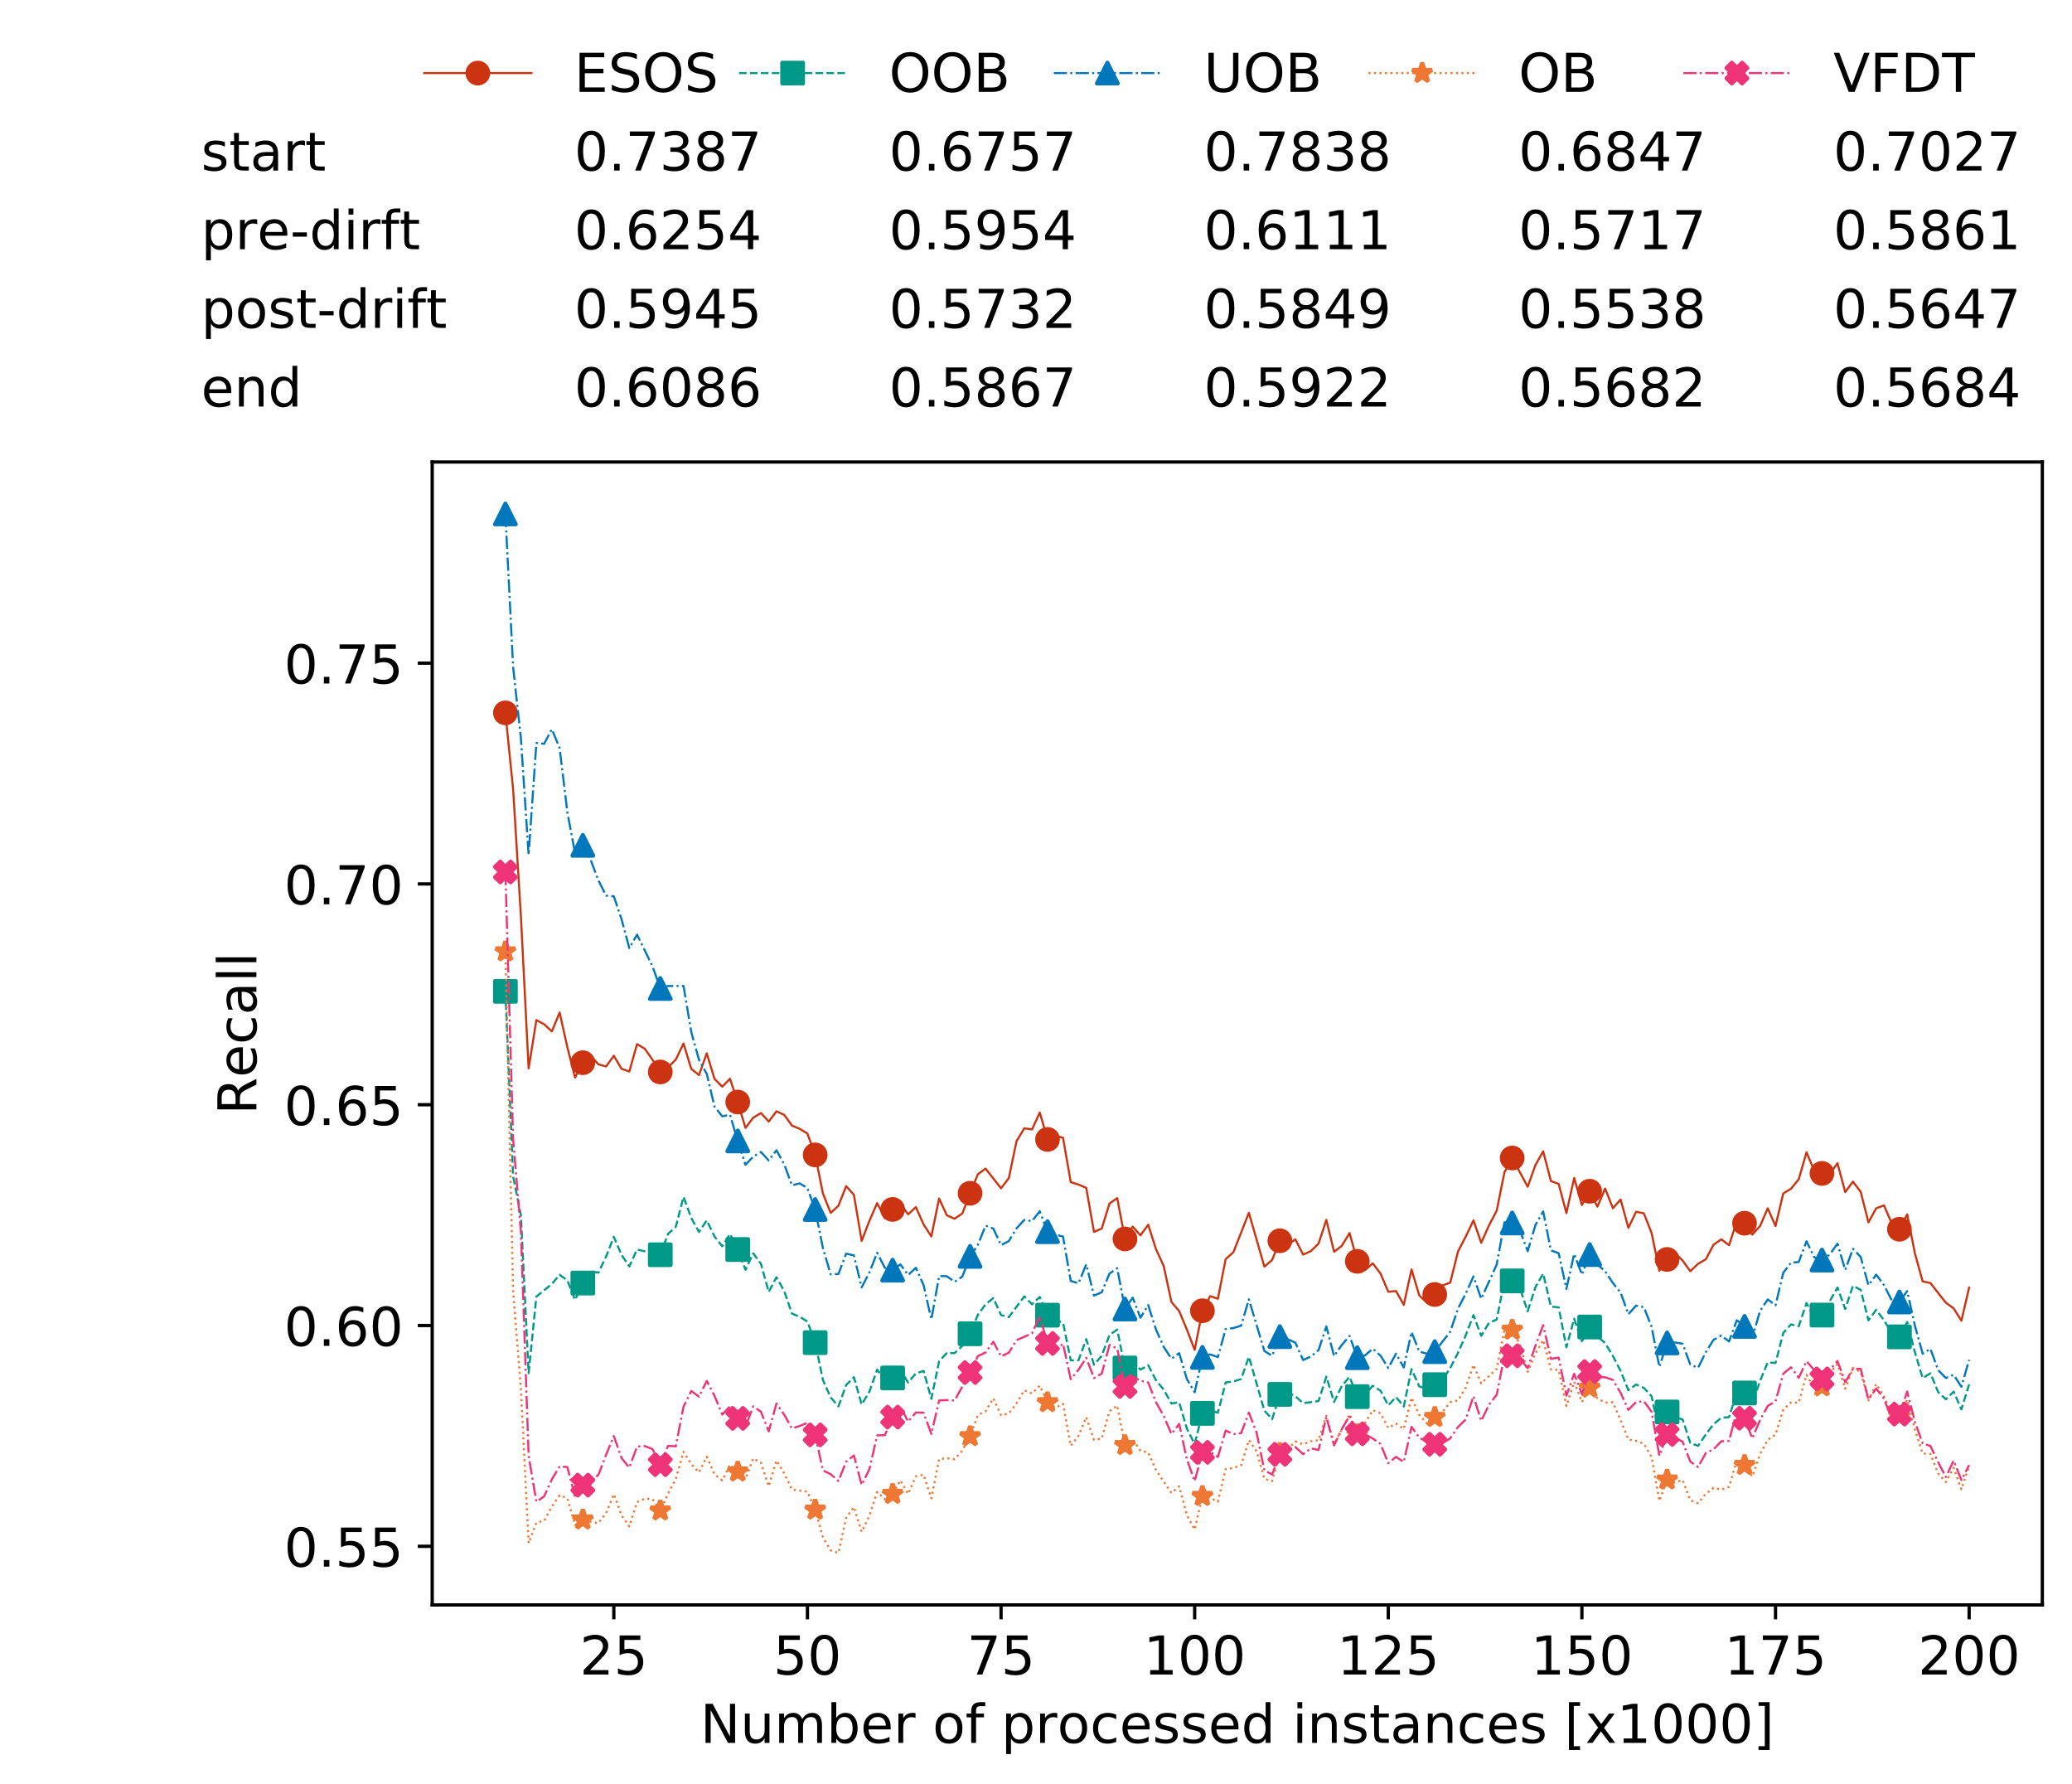 <?xml version="1.0" encoding="utf-8" standalone="no"?>
<!DOCTYPE svg PUBLIC "-//W3C//DTD SVG 1.1//EN"
  "http://www.w3.org/Graphics/SVG/1.1/DTD/svg11.dtd">
<!-- Created with matplotlib (https://matplotlib.org/) -->
<svg height="432.615pt" version="1.1" viewBox="0 0 502.65 432.615" width="502.65pt" xmlns="http://www.w3.org/2000/svg" xmlns:xlink="http://www.w3.org/1999/xlink">
 <defs>
  <style type="text/css">
*{stroke-linecap:butt;stroke-linejoin:round;white-space:pre;}
  </style>
 </defs>
 <g id="figure_1">
  <g id="patch_1">
   <path d="M 0 432.615 
L 502.65 432.615 
L 502.65 0 
L 0 0 
z
" style="fill:#ffffff;"/>
  </g>
  <g id="axes_1">
   <g id="patch_2">
    <path d="M 104.85 389.252 
L 495.45 389.252 
L 495.45 112.052 
L 104.85 112.052 
z
" style="fill:#ffffff;"/>
   </g>
   <g id="matplotlib.axis_1">
    <g id="xtick_1">
     <g id="line2d_1">
      <defs>
       <path d="M 0 0 
L 0 3.5 
" id="m3ccc6ba7ff" style="stroke:#000000;stroke-width:0.8;"/>
      </defs>
      <g>
       <use style="stroke:#000000;stroke-width:0.8;" x="148.908" xlink:href="#m3ccc6ba7ff" y="389.252"/>
      </g>
     </g>
     <g id="text_1">
      <!-- 25 -->
      <defs>
       <path d="M 19.188 8.297 
L 53.609 8.297 
L 53.609 0 
L 7.328 0 
L 7.328 8.297 
Q 12.938 14.109 22.625 23.891 
Q 32.328 33.688 34.812 36.531 
Q 39.547 41.844 41.422 45.531 
Q 43.312 49.219 43.312 52.781 
Q 43.312 58.594 39.234 62.25 
Q 35.156 65.922 28.609 65.922 
Q 23.969 65.922 18.812 64.312 
Q 13.672 62.703 7.812 59.422 
L 7.812 69.391 
Q 13.766 71.781 18.938 73 
Q 24.125 74.219 28.422 74.219 
Q 39.75 74.219 46.484 68.547 
Q 53.219 62.891 53.219 53.422 
Q 53.219 48.922 51.531 44.891 
Q 49.859 40.875 45.406 35.406 
Q 44.188 33.984 37.641 27.219 
Q 31.109 20.453 19.188 8.297 
z
" id="DejaVuSans-50"/>
       <path d="M 10.797 72.906 
L 49.516 72.906 
L 49.516 64.594 
L 19.828 64.594 
L 19.828 46.734 
Q 21.969 47.469 24.109 47.828 
Q 26.266 48.188 28.422 48.188 
Q 40.625 48.188 47.75 41.5 
Q 54.891 34.812 54.891 23.391 
Q 54.891 11.625 47.562 5.094 
Q 40.234 -1.422 26.906 -1.422 
Q 22.312 -1.422 17.547 -0.641 
Q 12.797 0.141 7.719 1.703 
L 7.719 11.625 
Q 12.109 9.234 16.797 8.062 
Q 21.484 6.891 26.703 6.891 
Q 35.156 6.891 40.078 11.328 
Q 45.016 15.766 45.016 23.391 
Q 45.016 31 40.078 35.438 
Q 35.156 39.891 26.703 39.891 
Q 22.75 39.891 18.812 39.016 
Q 14.891 38.141 10.797 36.281 
z
" id="DejaVuSans-53"/>
      </defs>
      <g transform="translate(140.636 406.13)scale(0.13 -0.13)">
       <use xlink:href="#DejaVuSans-50"/>
       <use x="63.623" xlink:href="#DejaVuSans-53"/>
      </g>
     </g>
    </g>
    <g id="xtick_2">
     <g id="line2d_2">
      <g>
       <use style="stroke:#000000;stroke-width:0.8;" x="195.877" xlink:href="#m3ccc6ba7ff" y="389.252"/>
      </g>
     </g>
     <g id="text_2">
      <!-- 50 -->
      <defs>
       <path d="M 31.781 66.406 
Q 24.172 66.406 20.328 58.906 
Q 16.5 51.422 16.5 36.375 
Q 16.5 21.391 20.328 13.891 
Q 24.172 6.391 31.781 6.391 
Q 39.453 6.391 43.281 13.891 
Q 47.125 21.391 47.125 36.375 
Q 47.125 51.422 43.281 58.906 
Q 39.453 66.406 31.781 66.406 
z
M 31.781 74.219 
Q 44.047 74.219 50.516 64.516 
Q 56.984 54.828 56.984 36.375 
Q 56.984 17.969 50.516 8.266 
Q 44.047 -1.422 31.781 -1.422 
Q 19.531 -1.422 13.062 8.266 
Q 6.594 17.969 6.594 36.375 
Q 6.594 54.828 13.062 64.516 
Q 19.531 74.219 31.781 74.219 
z
" id="DejaVuSans-48"/>
      </defs>
      <g transform="translate(187.606 406.13)scale(0.13 -0.13)">
       <use xlink:href="#DejaVuSans-53"/>
       <use x="63.623" xlink:href="#DejaVuSans-48"/>
      </g>
     </g>
    </g>
    <g id="xtick_3">
     <g id="line2d_3">
      <g>
       <use style="stroke:#000000;stroke-width:0.8;" x="242.847" xlink:href="#m3ccc6ba7ff" y="389.252"/>
      </g>
     </g>
     <g id="text_3">
      <!-- 75 -->
      <defs>
       <path d="M 8.203 72.906 
L 55.078 72.906 
L 55.078 68.703 
L 28.609 0 
L 18.312 0 
L 43.219 64.594 
L 8.203 64.594 
z
" id="DejaVuSans-55"/>
      </defs>
      <g transform="translate(234.576 406.13)scale(0.13 -0.13)">
       <use xlink:href="#DejaVuSans-55"/>
       <use x="63.623" xlink:href="#DejaVuSans-53"/>
      </g>
     </g>
    </g>
    <g id="xtick_4">
     <g id="line2d_4">
      <g>
       <use style="stroke:#000000;stroke-width:0.8;" x="289.817" xlink:href="#m3ccc6ba7ff" y="389.252"/>
      </g>
     </g>
     <g id="text_4">
      <!-- 100 -->
      <defs>
       <path d="M 12.406 8.297 
L 28.516 8.297 
L 28.516 63.922 
L 10.984 60.406 
L 10.984 69.391 
L 28.422 72.906 
L 38.281 72.906 
L 38.281 8.297 
L 54.391 8.297 
L 54.391 0 
L 12.406 0 
z
" id="DejaVuSans-49"/>
      </defs>
      <g transform="translate(277.41 406.13)scale(0.13 -0.13)">
       <use xlink:href="#DejaVuSans-49"/>
       <use x="63.623" xlink:href="#DejaVuSans-48"/>
       <use x="127.246" xlink:href="#DejaVuSans-48"/>
      </g>
     </g>
    </g>
    <g id="xtick_5">
     <g id="line2d_5">
      <g>
       <use style="stroke:#000000;stroke-width:0.8;" x="336.786" xlink:href="#m3ccc6ba7ff" y="389.252"/>
      </g>
     </g>
     <g id="text_5">
      <!-- 125 -->
      <g transform="translate(324.379 406.13)scale(0.13 -0.13)">
       <use xlink:href="#DejaVuSans-49"/>
       <use x="63.623" xlink:href="#DejaVuSans-50"/>
       <use x="127.246" xlink:href="#DejaVuSans-53"/>
      </g>
     </g>
    </g>
    <g id="xtick_6">
     <g id="line2d_6">
      <g>
       <use style="stroke:#000000;stroke-width:0.8;" x="383.756" xlink:href="#m3ccc6ba7ff" y="389.252"/>
      </g>
     </g>
     <g id="text_6">
      <!-- 150 -->
      <g transform="translate(371.349 406.13)scale(0.13 -0.13)">
       <use xlink:href="#DejaVuSans-49"/>
       <use x="63.623" xlink:href="#DejaVuSans-53"/>
       <use x="127.246" xlink:href="#DejaVuSans-48"/>
      </g>
     </g>
    </g>
    <g id="xtick_7">
     <g id="line2d_7">
      <g>
       <use style="stroke:#000000;stroke-width:0.8;" x="430.726" xlink:href="#m3ccc6ba7ff" y="389.252"/>
      </g>
     </g>
     <g id="text_7">
      <!-- 175 -->
      <g transform="translate(418.319 406.13)scale(0.13 -0.13)">
       <use xlink:href="#DejaVuSans-49"/>
       <use x="63.623" xlink:href="#DejaVuSans-55"/>
       <use x="127.246" xlink:href="#DejaVuSans-53"/>
      </g>
     </g>
    </g>
    <g id="xtick_8">
     <g id="line2d_8">
      <g>
       <use style="stroke:#000000;stroke-width:0.8;" x="477.695" xlink:href="#m3ccc6ba7ff" y="389.252"/>
      </g>
     </g>
     <g id="text_8">
      <!-- 200 -->
      <g transform="translate(465.289 406.13)scale(0.13 -0.13)">
       <use xlink:href="#DejaVuSans-50"/>
       <use x="63.623" xlink:href="#DejaVuSans-48"/>
       <use x="127.246" xlink:href="#DejaVuSans-48"/>
      </g>
     </g>
    </g>
    <g id="text_9">
     <!-- Number of processed instances [x1000] -->
     <defs>
      <path d="M 9.812 72.906 
L 23.094 72.906 
L 55.422 11.922 
L 55.422 72.906 
L 64.984 72.906 
L 64.984 0 
L 51.703 0 
L 19.391 60.984 
L 19.391 0 
L 9.812 0 
z
" id="DejaVuSans-78"/>
      <path d="M 8.5 21.578 
L 8.5 54.688 
L 17.484 54.688 
L 17.484 21.922 
Q 17.484 14.156 20.5 10.266 
Q 23.531 6.391 29.594 6.391 
Q 36.859 6.391 41.078 11.031 
Q 45.312 15.672 45.312 23.688 
L 45.312 54.688 
L 54.297 54.688 
L 54.297 0 
L 45.312 0 
L 45.312 8.406 
Q 42.047 3.422 37.719 1 
Q 33.406 -1.422 27.688 -1.422 
Q 18.266 -1.422 13.375 4.438 
Q 8.5 10.297 8.5 21.578 
z
M 31.109 56 
z
" id="DejaVuSans-117"/>
      <path d="M 52 44.188 
Q 55.375 50.25 60.062 53.125 
Q 64.75 56 71.094 56 
Q 79.641 56 84.281 50.016 
Q 88.922 44.047 88.922 33.016 
L 88.922 0 
L 79.891 0 
L 79.891 32.719 
Q 79.891 40.578 77.094 44.375 
Q 74.312 48.188 68.609 48.188 
Q 61.625 48.188 57.562 43.547 
Q 53.516 38.922 53.516 30.906 
L 53.516 0 
L 44.484 0 
L 44.484 32.719 
Q 44.484 40.625 41.703 44.406 
Q 38.922 48.188 33.109 48.188 
Q 26.219 48.188 22.156 43.531 
Q 18.109 38.875 18.109 30.906 
L 18.109 0 
L 9.078 0 
L 9.078 54.688 
L 18.109 54.688 
L 18.109 46.188 
Q 21.188 51.219 25.484 53.609 
Q 29.781 56 35.688 56 
Q 41.656 56 45.828 52.969 
Q 50 49.953 52 44.188 
z
" id="DejaVuSans-109"/>
      <path d="M 48.688 27.297 
Q 48.688 37.203 44.609 42.844 
Q 40.531 48.484 33.406 48.484 
Q 26.266 48.484 22.188 42.844 
Q 18.109 37.203 18.109 27.297 
Q 18.109 17.391 22.188 11.75 
Q 26.266 6.109 33.406 6.109 
Q 40.531 6.109 44.609 11.75 
Q 48.688 17.391 48.688 27.297 
z
M 18.109 46.391 
Q 20.953 51.266 25.266 53.625 
Q 29.594 56 35.594 56 
Q 45.562 56 51.781 48.094 
Q 58.016 40.188 58.016 27.297 
Q 58.016 14.406 51.781 6.484 
Q 45.562 -1.422 35.594 -1.422 
Q 29.594 -1.422 25.266 0.953 
Q 20.953 3.328 18.109 8.203 
L 18.109 0 
L 9.078 0 
L 9.078 75.984 
L 18.109 75.984 
z
" id="DejaVuSans-98"/>
      <path d="M 56.203 29.594 
L 56.203 25.203 
L 14.891 25.203 
Q 15.484 15.922 20.484 11.062 
Q 25.484 6.203 34.422 6.203 
Q 39.594 6.203 44.453 7.469 
Q 49.312 8.734 54.109 11.281 
L 54.109 2.781 
Q 49.266 0.734 44.188 -0.344 
Q 39.109 -1.422 33.891 -1.422 
Q 20.797 -1.422 13.156 6.188 
Q 5.516 13.812 5.516 26.812 
Q 5.516 40.234 12.766 48.109 
Q 20.016 56 32.328 56 
Q 43.359 56 49.781 48.891 
Q 56.203 41.797 56.203 29.594 
z
M 47.219 32.234 
Q 47.125 39.594 43.094 43.984 
Q 39.062 48.391 32.422 48.391 
Q 24.906 48.391 20.391 44.141 
Q 15.875 39.891 15.188 32.172 
z
" id="DejaVuSans-101"/>
      <path d="M 41.109 46.297 
Q 39.594 47.172 37.812 47.578 
Q 36.031 48 33.891 48 
Q 26.266 48 22.188 43.047 
Q 18.109 38.094 18.109 28.812 
L 18.109 0 
L 9.078 0 
L 9.078 54.688 
L 18.109 54.688 
L 18.109 46.188 
Q 20.953 51.172 25.484 53.578 
Q 30.031 56 36.531 56 
Q 37.453 56 38.578 55.875 
Q 39.703 55.766 41.062 55.516 
z
" id="DejaVuSans-114"/>
      <path id="DejaVuSans-32"/>
      <path d="M 30.609 48.391 
Q 23.391 48.391 19.188 42.75 
Q 14.984 37.109 14.984 27.297 
Q 14.984 17.484 19.156 11.844 
Q 23.344 6.203 30.609 6.203 
Q 37.797 6.203 41.984 11.859 
Q 46.188 17.531 46.188 27.297 
Q 46.188 37.016 41.984 42.703 
Q 37.797 48.391 30.609 48.391 
z
M 30.609 56 
Q 42.328 56 49.016 48.375 
Q 55.719 40.766 55.719 27.297 
Q 55.719 13.875 49.016 6.219 
Q 42.328 -1.422 30.609 -1.422 
Q 18.844 -1.422 12.172 6.219 
Q 5.516 13.875 5.516 27.297 
Q 5.516 40.766 12.172 48.375 
Q 18.844 56 30.609 56 
z
" id="DejaVuSans-111"/>
      <path d="M 37.109 75.984 
L 37.109 68.5 
L 28.516 68.5 
Q 23.688 68.5 21.797 66.547 
Q 19.922 64.594 19.922 59.516 
L 19.922 54.688 
L 34.719 54.688 
L 34.719 47.703 
L 19.922 47.703 
L 19.922 0 
L 10.891 0 
L 10.891 47.703 
L 2.297 47.703 
L 2.297 54.688 
L 10.891 54.688 
L 10.891 58.5 
Q 10.891 67.625 15.141 71.797 
Q 19.391 75.984 28.609 75.984 
z
" id="DejaVuSans-102"/>
      <path d="M 18.109 8.203 
L 18.109 -20.797 
L 9.078 -20.797 
L 9.078 54.688 
L 18.109 54.688 
L 18.109 46.391 
Q 20.953 51.266 25.266 53.625 
Q 29.594 56 35.594 56 
Q 45.562 56 51.781 48.094 
Q 58.016 40.188 58.016 27.297 
Q 58.016 14.406 51.781 6.484 
Q 45.562 -1.422 35.594 -1.422 
Q 29.594 -1.422 25.266 0.953 
Q 20.953 3.328 18.109 8.203 
z
M 48.688 27.297 
Q 48.688 37.203 44.609 42.844 
Q 40.531 48.484 33.406 48.484 
Q 26.266 48.484 22.188 42.844 
Q 18.109 37.203 18.109 27.297 
Q 18.109 17.391 22.188 11.75 
Q 26.266 6.109 33.406 6.109 
Q 40.531 6.109 44.609 11.75 
Q 48.688 17.391 48.688 27.297 
z
" id="DejaVuSans-112"/>
      <path d="M 48.781 52.594 
L 48.781 44.188 
Q 44.969 46.297 41.141 47.344 
Q 37.312 48.391 33.406 48.391 
Q 24.656 48.391 19.812 42.844 
Q 14.984 37.312 14.984 27.297 
Q 14.984 17.281 19.812 11.734 
Q 24.656 6.203 33.406 6.203 
Q 37.312 6.203 41.141 7.25 
Q 44.969 8.297 48.781 10.406 
L 48.781 2.094 
Q 45.016 0.344 40.984 -0.531 
Q 36.969 -1.422 32.422 -1.422 
Q 20.062 -1.422 12.781 6.344 
Q 5.516 14.109 5.516 27.297 
Q 5.516 40.672 12.859 48.328 
Q 20.219 56 33.016 56 
Q 37.156 56 41.109 55.141 
Q 45.062 54.297 48.781 52.594 
z
" id="DejaVuSans-99"/>
      <path d="M 44.281 53.078 
L 44.281 44.578 
Q 40.484 46.531 36.375 47.5 
Q 32.281 48.484 27.875 48.484 
Q 21.188 48.484 17.844 46.438 
Q 14.5 44.391 14.5 40.281 
Q 14.5 37.156 16.891 35.375 
Q 19.281 33.594 26.516 31.984 
L 29.594 31.297 
Q 39.156 29.25 43.188 25.516 
Q 47.219 21.781 47.219 15.094 
Q 47.219 7.469 41.188 3.016 
Q 35.156 -1.422 24.609 -1.422 
Q 20.219 -1.422 15.453 -0.562 
Q 10.688 0.297 5.422 2 
L 5.422 11.281 
Q 10.406 8.688 15.234 7.391 
Q 20.062 6.109 24.812 6.109 
Q 31.156 6.109 34.562 8.281 
Q 37.984 10.453 37.984 14.406 
Q 37.984 18.062 35.516 20.016 
Q 33.062 21.969 24.703 23.781 
L 21.578 24.516 
Q 13.234 26.266 9.516 29.906 
Q 5.812 33.547 5.812 39.891 
Q 5.812 47.609 11.281 51.797 
Q 16.75 56 26.812 56 
Q 31.781 56 36.172 55.266 
Q 40.578 54.547 44.281 53.078 
z
" id="DejaVuSans-115"/>
      <path d="M 45.406 46.391 
L 45.406 75.984 
L 54.391 75.984 
L 54.391 0 
L 45.406 0 
L 45.406 8.203 
Q 42.578 3.328 38.25 0.953 
Q 33.938 -1.422 27.875 -1.422 
Q 17.969 -1.422 11.734 6.484 
Q 5.516 14.406 5.516 27.297 
Q 5.516 40.188 11.734 48.094 
Q 17.969 56 27.875 56 
Q 33.938 56 38.25 53.625 
Q 42.578 51.266 45.406 46.391 
z
M 14.797 27.297 
Q 14.797 17.391 18.875 11.75 
Q 22.953 6.109 30.078 6.109 
Q 37.203 6.109 41.297 11.75 
Q 45.406 17.391 45.406 27.297 
Q 45.406 37.203 41.297 42.844 
Q 37.203 48.484 30.078 48.484 
Q 22.953 48.484 18.875 42.844 
Q 14.797 37.203 14.797 27.297 
z
" id="DejaVuSans-100"/>
      <path d="M 9.422 54.688 
L 18.406 54.688 
L 18.406 0 
L 9.422 0 
z
M 9.422 75.984 
L 18.406 75.984 
L 18.406 64.594 
L 9.422 64.594 
z
" id="DejaVuSans-105"/>
      <path d="M 54.891 33.016 
L 54.891 0 
L 45.906 0 
L 45.906 32.719 
Q 45.906 40.484 42.875 44.328 
Q 39.844 48.188 33.797 48.188 
Q 26.516 48.188 22.312 43.547 
Q 18.109 38.922 18.109 30.906 
L 18.109 0 
L 9.078 0 
L 9.078 54.688 
L 18.109 54.688 
L 18.109 46.188 
Q 21.344 51.125 25.703 53.562 
Q 30.078 56 35.797 56 
Q 45.219 56 50.047 50.172 
Q 54.891 44.344 54.891 33.016 
z
" id="DejaVuSans-110"/>
      <path d="M 18.312 70.219 
L 18.312 54.688 
L 36.812 54.688 
L 36.812 47.703 
L 18.312 47.703 
L 18.312 18.016 
Q 18.312 11.328 20.141 9.422 
Q 21.969 7.516 27.594 7.516 
L 36.812 7.516 
L 36.812 0 
L 27.594 0 
Q 17.188 0 13.234 3.875 
Q 9.281 7.766 9.281 18.016 
L 9.281 47.703 
L 2.688 47.703 
L 2.688 54.688 
L 9.281 54.688 
L 9.281 70.219 
z
" id="DejaVuSans-116"/>
      <path d="M 34.281 27.484 
Q 23.391 27.484 19.188 25 
Q 14.984 22.516 14.984 16.5 
Q 14.984 11.719 18.141 8.906 
Q 21.297 6.109 26.703 6.109 
Q 34.188 6.109 38.703 11.406 
Q 43.219 16.703 43.219 25.484 
L 43.219 27.484 
z
M 52.203 31.203 
L 52.203 0 
L 43.219 0 
L 43.219 8.297 
Q 40.141 3.328 35.547 0.953 
Q 30.953 -1.422 24.312 -1.422 
Q 15.922 -1.422 10.953 3.297 
Q 6 8.016 6 15.922 
Q 6 25.141 12.172 29.828 
Q 18.359 34.516 30.609 34.516 
L 43.219 34.516 
L 43.219 35.406 
Q 43.219 41.609 39.141 45 
Q 35.062 48.391 27.688 48.391 
Q 23 48.391 18.547 47.266 
Q 14.109 46.141 10.016 43.891 
L 10.016 52.203 
Q 14.938 54.109 19.578 55.047 
Q 24.219 56 28.609 56 
Q 40.484 56 46.344 49.844 
Q 52.203 43.703 52.203 31.203 
z
" id="DejaVuSans-97"/>
      <path d="M 8.594 75.984 
L 29.297 75.984 
L 29.297 69 
L 17.578 69 
L 17.578 -6.203 
L 29.297 -6.203 
L 29.297 -13.188 
L 8.594 -13.188 
z
" id="DejaVuSans-91"/>
      <path d="M 54.891 54.688 
L 35.109 28.078 
L 55.906 0 
L 45.312 0 
L 29.391 21.484 
L 13.484 0 
L 2.875 0 
L 24.125 28.609 
L 4.688 54.688 
L 15.281 54.688 
L 29.781 35.203 
L 44.281 54.688 
z
" id="DejaVuSans-120"/>
      <path d="M 30.422 75.984 
L 30.422 -13.188 
L 9.719 -13.188 
L 9.719 -6.203 
L 21.391 -6.203 
L 21.391 69 
L 9.719 69 
L 9.719 75.984 
z
" id="DejaVuSans-93"/>
     </defs>
     <g transform="translate(169.881 422.711)scale(0.13 -0.13)">
      <use xlink:href="#DejaVuSans-78"/>
      <use x="74.805" xlink:href="#DejaVuSans-117"/>
      <use x="138.184" xlink:href="#DejaVuSans-109"/>
      <use x="235.596" xlink:href="#DejaVuSans-98"/>
      <use x="299.072" xlink:href="#DejaVuSans-101"/>
      <use x="360.596" xlink:href="#DejaVuSans-114"/>
      <use x="401.709" xlink:href="#DejaVuSans-32"/>
      <use x="433.496" xlink:href="#DejaVuSans-111"/>
      <use x="494.678" xlink:href="#DejaVuSans-102"/>
      <use x="529.883" xlink:href="#DejaVuSans-32"/>
      <use x="561.67" xlink:href="#DejaVuSans-112"/>
      <use x="625.146" xlink:href="#DejaVuSans-114"/>
      <use x="666.229" xlink:href="#DejaVuSans-111"/>
      <use x="727.41" xlink:href="#DejaVuSans-99"/>
      <use x="782.391" xlink:href="#DejaVuSans-101"/>
      <use x="843.914" xlink:href="#DejaVuSans-115"/>
      <use x="896.014" xlink:href="#DejaVuSans-115"/>
      <use x="948.113" xlink:href="#DejaVuSans-101"/>
      <use x="1009.637" xlink:href="#DejaVuSans-100"/>
      <use x="1073.113" xlink:href="#DejaVuSans-32"/>
      <use x="1104.9" xlink:href="#DejaVuSans-105"/>
      <use x="1132.684" xlink:href="#DejaVuSans-110"/>
      <use x="1196.062" xlink:href="#DejaVuSans-115"/>
      <use x="1248.162" xlink:href="#DejaVuSans-116"/>
      <use x="1287.371" xlink:href="#DejaVuSans-97"/>
      <use x="1348.65" xlink:href="#DejaVuSans-110"/>
      <use x="1412.029" xlink:href="#DejaVuSans-99"/>
      <use x="1467.01" xlink:href="#DejaVuSans-101"/>
      <use x="1528.533" xlink:href="#DejaVuSans-115"/>
      <use x="1580.633" xlink:href="#DejaVuSans-32"/>
      <use x="1612.42" xlink:href="#DejaVuSans-91"/>
      <use x="1651.434" xlink:href="#DejaVuSans-120"/>
      <use x="1710.613" xlink:href="#DejaVuSans-49"/>
      <use x="1774.236" xlink:href="#DejaVuSans-48"/>
      <use x="1837.859" xlink:href="#DejaVuSans-48"/>
      <use x="1901.482" xlink:href="#DejaVuSans-48"/>
      <use x="1965.105" xlink:href="#DejaVuSans-93"/>
     </g>
    </g>
   </g>
   <g id="matplotlib.axis_2">
    <g id="ytick_1">
     <g id="line2d_9">
      <defs>
       <path d="M 0 0 
L -3.5 0 
" id="m287dea7235" style="stroke:#000000;stroke-width:0.8;"/>
      </defs>
      <g>
       <use style="stroke:#000000;stroke-width:0.8;" x="104.85" xlink:href="#m287dea7235" y="375.028"/>
      </g>
     </g>
     <g id="text_10">
      <!-- 0.55 -->
      <defs>
       <path d="M 10.688 12.406 
L 21 12.406 
L 21 0 
L 10.688 0 
z
" id="DejaVuSans-46"/>
      </defs>
      <g transform="translate(68.905 379.967)scale(0.13 -0.13)">
       <use xlink:href="#DejaVuSans-48"/>
       <use x="63.623" xlink:href="#DejaVuSans-46"/>
       <use x="95.41" xlink:href="#DejaVuSans-53"/>
       <use x="159.033" xlink:href="#DejaVuSans-53"/>
      </g>
     </g>
    </g>
    <g id="ytick_2">
     <g id="line2d_10">
      <g>
       <use style="stroke:#000000;stroke-width:0.8;" x="104.85" xlink:href="#m287dea7235" y="321.479"/>
      </g>
     </g>
     <g id="text_11">
      <!-- 0.60 -->
      <defs>
       <path d="M 33.016 40.375 
Q 26.375 40.375 22.484 35.828 
Q 18.609 31.297 18.609 23.391 
Q 18.609 15.531 22.484 10.953 
Q 26.375 6.391 33.016 6.391 
Q 39.656 6.391 43.531 10.953 
Q 47.406 15.531 47.406 23.391 
Q 47.406 31.297 43.531 35.828 
Q 39.656 40.375 33.016 40.375 
z
M 52.594 71.297 
L 52.594 62.312 
Q 48.875 64.062 45.094 64.984 
Q 41.312 65.922 37.594 65.922 
Q 27.828 65.922 22.672 59.328 
Q 17.531 52.734 16.797 39.406 
Q 19.672 43.656 24.016 45.922 
Q 28.375 48.188 33.594 48.188 
Q 44.578 48.188 50.953 41.516 
Q 57.328 34.859 57.328 23.391 
Q 57.328 12.156 50.688 5.359 
Q 44.047 -1.422 33.016 -1.422 
Q 20.359 -1.422 13.672 8.266 
Q 6.984 17.969 6.984 36.375 
Q 6.984 53.656 15.188 63.938 
Q 23.391 74.219 37.203 74.219 
Q 40.922 74.219 44.703 73.484 
Q 48.484 72.75 52.594 71.297 
z
" id="DejaVuSans-54"/>
      </defs>
      <g transform="translate(68.905 326.418)scale(0.13 -0.13)">
       <use xlink:href="#DejaVuSans-48"/>
       <use x="63.623" xlink:href="#DejaVuSans-46"/>
       <use x="95.41" xlink:href="#DejaVuSans-54"/>
       <use x="159.033" xlink:href="#DejaVuSans-48"/>
      </g>
     </g>
    </g>
    <g id="ytick_3">
     <g id="line2d_11">
      <g>
       <use style="stroke:#000000;stroke-width:0.8;" x="104.85" xlink:href="#m287dea7235" y="267.931"/>
      </g>
     </g>
     <g id="text_12">
      <!-- 0.65 -->
      <g transform="translate(68.905 272.87)scale(0.13 -0.13)">
       <use xlink:href="#DejaVuSans-48"/>
       <use x="63.623" xlink:href="#DejaVuSans-46"/>
       <use x="95.41" xlink:href="#DejaVuSans-54"/>
       <use x="159.033" xlink:href="#DejaVuSans-53"/>
      </g>
     </g>
    </g>
    <g id="ytick_4">
     <g id="line2d_12">
      <g>
       <use style="stroke:#000000;stroke-width:0.8;" x="104.85" xlink:href="#m287dea7235" y="214.382"/>
      </g>
     </g>
     <g id="text_13">
      <!-- 0.70 -->
      <g transform="translate(68.905 219.321)scale(0.13 -0.13)">
       <use xlink:href="#DejaVuSans-48"/>
       <use x="63.623" xlink:href="#DejaVuSans-46"/>
       <use x="95.41" xlink:href="#DejaVuSans-55"/>
       <use x="159.033" xlink:href="#DejaVuSans-48"/>
      </g>
     </g>
    </g>
    <g id="ytick_5">
     <g id="line2d_13">
      <g>
       <use style="stroke:#000000;stroke-width:0.8;" x="104.85" xlink:href="#m287dea7235" y="160.833"/>
      </g>
     </g>
     <g id="text_14">
      <!-- 0.75 -->
      <g transform="translate(68.905 165.772)scale(0.13 -0.13)">
       <use xlink:href="#DejaVuSans-48"/>
       <use x="63.623" xlink:href="#DejaVuSans-46"/>
       <use x="95.41" xlink:href="#DejaVuSans-55"/>
       <use x="159.033" xlink:href="#DejaVuSans-53"/>
      </g>
     </g>
    </g>
    <g id="text_15">
     <!-- Recall -->
     <defs>
      <path d="M 44.391 34.188 
Q 47.562 33.109 50.562 29.594 
Q 53.562 26.078 56.594 19.922 
L 66.609 0 
L 56 0 
L 46.688 18.703 
Q 43.062 26.031 39.672 28.422 
Q 36.281 30.812 30.422 30.812 
L 19.672 30.812 
L 19.672 0 
L 9.812 0 
L 9.812 72.906 
L 32.078 72.906 
Q 44.578 72.906 50.734 67.672 
Q 56.891 62.453 56.891 51.906 
Q 56.891 45.016 53.688 40.469 
Q 50.484 35.938 44.391 34.188 
z
M 19.672 64.797 
L 19.672 38.922 
L 32.078 38.922 
Q 39.203 38.922 42.844 42.219 
Q 46.484 45.516 46.484 51.906 
Q 46.484 58.297 42.844 61.547 
Q 39.203 64.797 32.078 64.797 
z
" id="DejaVuSans-82"/>
      <path d="M 9.422 75.984 
L 18.406 75.984 
L 18.406 0 
L 9.422 0 
z
" id="DejaVuSans-108"/>
     </defs>
     <g transform="translate(62.201 270.333)rotate(-90)scale(0.13 -0.13)">
      <use xlink:href="#DejaVuSans-82"/>
      <use x="69.42" xlink:href="#DejaVuSans-101"/>
      <use x="130.943" xlink:href="#DejaVuSans-99"/>
      <use x="185.924" xlink:href="#DejaVuSans-97"/>
      <use x="247.203" xlink:href="#DejaVuSans-108"/>
      <use x="274.986" xlink:href="#DejaVuSans-108"/>
     </g>
    </g>
   </g>
   <g id="line2d_14"/>
   <g id="line2d_15"/>
   <g id="line2d_16"/>
   <g id="line2d_17"/>
   <g id="line2d_18"/>
   <g id="line2d_19">
    <path clip-path="url(#p263fdb8fae)" d="M 122.605 172.894 
L 124.483 191.452 
L 126.362 222.116 
L 128.241 259.127 
L 130.12 247.402 
L 131.998 248.42 
L 133.877 250.158 
L 135.756 245.561 
L 137.635 253.996 
L 139.514 261.351 
L 141.392 257.744 
L 143.271 256.014 
L 145.15 258.124 
L 147.029 258.658 
L 148.908 256.055 
L 150.786 259.216 
L 152.665 259.879 
L 154.544 253.232 
L 156.423 254.362 
L 158.302 257.042 
L 160.18 259.991 
L 162.059 258.845 
L 163.938 256.993 
L 165.817 253.089 
L 167.695 259.233 
L 169.574 260.735 
L 171.453 255.463 
L 173.332 261.665 
L 175.211 263.549 
L 177.089 261.626 
L 178.968 267.278 
L 180.847 273.549 
L 182.726 271.07 
L 184.605 269.95 
L 186.483 272.015 
L 188.362 269.534 
L 190.241 270.393 
L 192.12 273.006 
L 193.998 273.775 
L 195.877 274.938 
L 197.756 280.106 
L 199.635 289.473 
L 201.514 294.169 
L 203.392 292.437 
L 205.271 287.689 
L 207.15 289.774 
L 209.029 300.961 
L 210.908 296.098 
L 212.786 291.796 
L 214.665 295.461 
L 216.544 293.329 
L 218.423 291.941 
L 220.302 294.52 
L 222.18 292.763 
L 224.059 296.982 
L 225.938 299.881 
L 227.817 290.671 
L 229.695 294.76 
L 231.574 295.587 
L 233.453 294.319 
L 235.332 289.407 
L 237.211 284.812 
L 239.089 283.429 
L 242.847 288.204 
L 244.726 285.756 
L 246.605 276.766 
L 248.483 273.646 
L 250.362 273.923 
L 252.241 269.826 
L 254.12 276.35 
L 255.998 275.481 
L 257.877 275.945 
L 259.756 286.714 
L 261.635 287.291 
L 263.514 288.102 
L 265.392 298.78 
L 267.271 297.976 
L 269.15 291.903 
L 271.029 290.586 
L 272.908 300.48 
L 274.786 297.485 
L 276.665 299.617 
L 278.544 297.038 
L 280.423 302.939 
L 282.302 307.038 
L 284.18 315.78 
L 286.059 317.981 
L 287.938 322.503 
L 289.817 327.383 
L 291.695 317.901 
L 293.574 314.359 
L 295.453 314.991 
L 297.332 305.381 
L 299.211 303.711 
L 302.968 294.144 
L 306.726 307.204 
L 308.605 305.576 
L 310.483 300.926 
L 312.362 301.935 
L 314.241 300.579 
L 316.12 304.285 
L 317.998 303.444 
L 319.877 301.605 
L 321.756 295.87 
L 323.635 303.597 
L 325.514 302.152 
L 327.392 299.042 
L 329.271 305.914 
L 331.15 308.038 
L 333.029 306.413 
L 334.908 308.882 
L 336.786 313.296 
L 338.665 313.121 
L 340.544 316.477 
L 342.423 307.888 
L 344.302 314.175 
L 346.18 315.999 
L 349.938 311.773 
L 351.817 311.077 
L 353.695 303.549 
L 355.574 299.92 
L 357.453 295.986 
L 359.332 301.422 
L 361.211 297.209 
L 363.089 293.623 
L 364.968 284.316 
L 366.847 280.852 
L 370.605 287.822 
L 372.483 282.56 
L 374.362 279.24 
L 376.241 286.453 
L 378.12 287.128 
L 379.998 294.213 
L 381.877 285.697 
L 383.756 292.255 
L 385.635 288.915 
L 387.514 292.655 
L 389.392 288.268 
L 391.271 293.039 
L 393.15 290.93 
L 395.029 297.786 
L 396.908 293.897 
L 398.786 294.277 
L 400.665 299.045 
L 402.544 308.192 
L 404.423 305.458 
L 406.302 303.824 
L 408.18 305.736 
L 410.059 308.316 
L 411.938 306.503 
L 413.817 305.427 
L 415.695 301.885 
L 417.574 300.578 
L 419.453 302 
L 421.332 296.235 
L 423.211 296.672 
L 425.089 299.431 
L 426.968 297.364 
L 428.847 293.049 
L 430.726 297.36 
L 432.605 289.449 
L 434.483 288.31 
L 436.362 286.008 
L 438.241 279.485 
L 440.12 283.902 
L 441.998 284.596 
L 443.877 284.753 
L 445.756 282.124 
L 447.635 289.12 
L 449.514 286.58 
L 451.392 289.082 
L 453.271 296.456 
L 455.15 293.054 
L 457.029 292.359 
L 458.908 296.667 
L 460.786 298.136 
L 462.665 294.515 
L 464.544 304.007 
L 466.423 310.777 
L 468.302 311.183 
L 472.059 315.964 
L 473.938 317.317 
L 475.817 320.325 
L 477.695 312.284 
L 477.695 312.284 
" style="fill:none;stroke:#cc3311;stroke-linecap:square;stroke-width:0.5;"/>
    <defs>
     <path d="M 0 2.5 
C 0.663 2.5 1.299 2.237 1.768 1.768 
C 2.237 1.299 2.5 0.663 2.5 0 
C 2.5 -0.663 2.237 -1.299 1.768 -1.768 
C 1.299 -2.237 0.663 -2.5 0 -2.5 
C -0.663 -2.5 -1.299 -2.237 -1.768 -1.768 
C -2.237 -1.299 -2.5 -0.663 -2.5 0 
C -2.5 0.663 -2.237 1.299 -1.768 1.768 
C -1.299 2.237 -0.663 2.5 0 2.5 
z
" id="m1abeefae1e" style="stroke:#cc3311;"/>
    </defs>
    <g clip-path="url(#p263fdb8fae)">
     <use style="fill:#cc3311;stroke:#cc3311;" x="122.605" xlink:href="#m1abeefae1e" y="172.894"/>
     <use style="fill:#cc3311;stroke:#cc3311;" x="141.392" xlink:href="#m1abeefae1e" y="257.744"/>
     <use style="fill:#cc3311;stroke:#cc3311;" x="160.18" xlink:href="#m1abeefae1e" y="259.991"/>
     <use style="fill:#cc3311;stroke:#cc3311;" x="178.968" xlink:href="#m1abeefae1e" y="267.278"/>
     <use style="fill:#cc3311;stroke:#cc3311;" x="197.756" xlink:href="#m1abeefae1e" y="280.106"/>
     <use style="fill:#cc3311;stroke:#cc3311;" x="216.544" xlink:href="#m1abeefae1e" y="293.329"/>
     <use style="fill:#cc3311;stroke:#cc3311;" x="235.332" xlink:href="#m1abeefae1e" y="289.407"/>
     <use style="fill:#cc3311;stroke:#cc3311;" x="254.12" xlink:href="#m1abeefae1e" y="276.35"/>
     <use style="fill:#cc3311;stroke:#cc3311;" x="272.908" xlink:href="#m1abeefae1e" y="300.48"/>
     <use style="fill:#cc3311;stroke:#cc3311;" x="291.695" xlink:href="#m1abeefae1e" y="317.901"/>
     <use style="fill:#cc3311;stroke:#cc3311;" x="310.483" xlink:href="#m1abeefae1e" y="300.926"/>
     <use style="fill:#cc3311;stroke:#cc3311;" x="329.271" xlink:href="#m1abeefae1e" y="305.914"/>
     <use style="fill:#cc3311;stroke:#cc3311;" x="348.059" xlink:href="#m1abeefae1e" y="313.959"/>
     <use style="fill:#cc3311;stroke:#cc3311;" x="366.847" xlink:href="#m1abeefae1e" y="280.852"/>
     <use style="fill:#cc3311;stroke:#cc3311;" x="385.635" xlink:href="#m1abeefae1e" y="288.915"/>
     <use style="fill:#cc3311;stroke:#cc3311;" x="404.423" xlink:href="#m1abeefae1e" y="305.458"/>
     <use style="fill:#cc3311;stroke:#cc3311;" x="423.211" xlink:href="#m1abeefae1e" y="296.672"/>
     <use style="fill:#cc3311;stroke:#cc3311;" x="441.998" xlink:href="#m1abeefae1e" y="284.596"/>
     <use style="fill:#cc3311;stroke:#cc3311;" x="460.786" xlink:href="#m1abeefae1e" y="298.136"/>
    </g>
   </g>
   <g id="line2d_20"/>
   <g id="line2d_21"/>
   <g id="line2d_22"/>
   <g id="line2d_23"/>
   <g id="line2d_24">
    <path clip-path="url(#p263fdb8fae)" d="M 122.605 240.433 
L 124.483 285.327 
L 126.362 294.709 
L 128.241 333.044 
L 130.12 314.468 
L 133.877 311.418 
L 135.756 309.172 
L 137.635 310.54 
L 139.514 315.271 
L 141.392 311.189 
L 143.271 308.28 
L 145.15 308.679 
L 147.029 304.771 
L 148.908 299.964 
L 150.786 304.357 
L 152.665 307.164 
L 154.544 303.039 
L 156.423 303.492 
L 158.302 304.198 
L 160.18 304.316 
L 162.059 299.259 
L 163.938 297.562 
L 165.817 290.288 
L 167.695 295.406 
L 169.574 298.796 
L 171.453 295.981 
L 173.332 299.889 
L 175.211 302.269 
L 177.089 299.28 
L 178.968 303.05 
L 180.847 307.957 
L 182.726 303.976 
L 184.605 306.529 
L 186.483 313.349 
L 188.362 309.766 
L 190.241 313.122 
L 192.12 318.586 
L 193.998 319.356 
L 195.877 320.522 
L 197.756 325.635 
L 199.635 334.708 
L 201.514 338.924 
L 203.392 341.083 
L 205.271 335.921 
L 207.15 334.012 
L 209.029 340.643 
L 210.908 337.541 
L 212.786 332.167 
L 214.665 334.781 
L 216.544 334.197 
L 218.423 332.207 
L 220.302 335.316 
L 222.18 333.095 
L 224.059 332.5 
L 225.938 339.269 
L 227.817 330.176 
L 229.695 328.141 
L 231.574 328.183 
L 233.453 326.428 
L 235.332 323.48 
L 237.211 318.906 
L 239.089 316.346 
L 240.968 314.823 
L 242.847 318.934 
L 244.726 319.455 
L 248.483 314.414 
L 250.362 316.338 
L 252.241 314.552 
L 254.12 318.976 
L 255.998 320.227 
L 257.877 320.769 
L 259.756 329.934 
L 261.635 329.916 
L 263.514 324.777 
L 265.392 330.992 
L 267.271 328.827 
L 269.15 323.78 
L 271.029 322.463 
L 272.908 331.791 
L 274.786 330.059 
L 276.665 332.192 
L 278.544 331.099 
L 280.423 334.745 
L 282.302 337.028 
L 284.18 340.391 
L 286.059 340.115 
L 287.938 346.541 
L 289.817 350.217 
L 291.695 342.795 
L 293.574 342.101 
L 295.453 342.629 
L 297.332 335.288 
L 299.211 335.051 
L 301.089 334.469 
L 302.968 329.063 
L 306.726 342.116 
L 308.605 344.214 
L 310.483 338.184 
L 312.362 337.742 
L 314.241 338.617 
L 316.12 340.322 
L 319.877 339.806 
L 321.756 333.894 
L 323.635 340.03 
L 325.514 336.131 
L 327.392 333.924 
L 329.271 338.737 
L 331.15 338.221 
L 333.029 336.09 
L 334.908 337.311 
L 336.786 340.854 
L 338.665 338.827 
L 340.544 341.134 
L 342.423 332.045 
L 344.302 336.252 
L 346.18 336.853 
L 349.938 334.708 
L 351.817 331.781 
L 353.695 328.123 
L 355.574 323.857 
L 357.453 318.958 
L 359.332 323.984 
L 361.211 320.821 
L 363.089 320.028 
L 364.968 310.557 
L 366.847 310.662 
L 368.726 312.47 
L 370.605 318.016 
L 372.483 312.175 
L 374.362 308.886 
L 376.241 316.899 
L 378.12 317.079 
L 379.998 326.764 
L 381.877 319.839 
L 383.756 325.292 
L 385.635 321.844 
L 387.514 324.074 
L 389.392 325.748 
L 391.271 328.88 
L 393.15 332.508 
L 395.029 337.178 
L 396.908 335.793 
L 398.786 336.61 
L 400.665 338.654 
L 402.544 347.66 
L 404.423 342.46 
L 406.302 343.793 
L 408.18 344.24 
L 410.059 349.967 
L 411.938 350.677 
L 413.817 347.89 
L 415.695 345.408 
L 417.574 343.87 
L 419.453 343.701 
L 421.332 337.77 
L 423.211 337.845 
L 425.089 340.362 
L 426.968 334.938 
L 428.847 330.413 
L 430.726 330.577 
L 432.605 323.275 
L 434.483 321.207 
L 436.362 321.658 
L 438.241 316.049 
L 440.12 319.361 
L 441.998 318.951 
L 445.756 312.265 
L 447.635 317.498 
L 449.514 311.838 
L 451.392 312.839 
L 453.271 320.235 
L 455.15 317.669 
L 457.029 320.187 
L 458.908 323.264 
L 460.786 324.231 
L 462.665 320.644 
L 464.544 327.968 
L 466.423 334.247 
L 468.302 333.063 
L 470.18 337.632 
L 472.059 339.383 
L 473.938 337.515 
L 475.817 341.814 
L 477.695 335.757 
L 477.695 335.757 
" style="fill:none;stroke:#009988;stroke-dasharray:1.85,0.8;stroke-dashoffset:0;stroke-width:0.5;"/>
    <defs>
     <path d="M -2.5 2.5 
L 2.5 2.5 
L 2.5 -2.5 
L -2.5 -2.5 
z
" id="m50be1aaf0d" style="stroke:#009988;stroke-linejoin:miter;"/>
    </defs>
    <g clip-path="url(#p263fdb8fae)">
     <use style="fill:#009988;stroke:#009988;stroke-linejoin:miter;" x="122.605" xlink:href="#m50be1aaf0d" y="240.433"/>
     <use style="fill:#009988;stroke:#009988;stroke-linejoin:miter;" x="141.392" xlink:href="#m50be1aaf0d" y="311.189"/>
     <use style="fill:#009988;stroke:#009988;stroke-linejoin:miter;" x="160.18" xlink:href="#m50be1aaf0d" y="304.316"/>
     <use style="fill:#009988;stroke:#009988;stroke-linejoin:miter;" x="178.968" xlink:href="#m50be1aaf0d" y="303.05"/>
     <use style="fill:#009988;stroke:#009988;stroke-linejoin:miter;" x="197.756" xlink:href="#m50be1aaf0d" y="325.635"/>
     <use style="fill:#009988;stroke:#009988;stroke-linejoin:miter;" x="216.544" xlink:href="#m50be1aaf0d" y="334.197"/>
     <use style="fill:#009988;stroke:#009988;stroke-linejoin:miter;" x="235.332" xlink:href="#m50be1aaf0d" y="323.48"/>
     <use style="fill:#009988;stroke:#009988;stroke-linejoin:miter;" x="254.12" xlink:href="#m50be1aaf0d" y="318.976"/>
     <use style="fill:#009988;stroke:#009988;stroke-linejoin:miter;" x="272.908" xlink:href="#m50be1aaf0d" y="331.791"/>
     <use style="fill:#009988;stroke:#009988;stroke-linejoin:miter;" x="291.695" xlink:href="#m50be1aaf0d" y="342.795"/>
     <use style="fill:#009988;stroke:#009988;stroke-linejoin:miter;" x="310.483" xlink:href="#m50be1aaf0d" y="338.184"/>
     <use style="fill:#009988;stroke:#009988;stroke-linejoin:miter;" x="329.271" xlink:href="#m50be1aaf0d" y="338.737"/>
     <use style="fill:#009988;stroke:#009988;stroke-linejoin:miter;" x="348.059" xlink:href="#m50be1aaf0d" y="335.833"/>
     <use style="fill:#009988;stroke:#009988;stroke-linejoin:miter;" x="366.847" xlink:href="#m50be1aaf0d" y="310.662"/>
     <use style="fill:#009988;stroke:#009988;stroke-linejoin:miter;" x="385.635" xlink:href="#m50be1aaf0d" y="321.844"/>
     <use style="fill:#009988;stroke:#009988;stroke-linejoin:miter;" x="404.423" xlink:href="#m50be1aaf0d" y="342.46"/>
     <use style="fill:#009988;stroke:#009988;stroke-linejoin:miter;" x="423.211" xlink:href="#m50be1aaf0d" y="337.845"/>
     <use style="fill:#009988;stroke:#009988;stroke-linejoin:miter;" x="441.998" xlink:href="#m50be1aaf0d" y="318.951"/>
     <use style="fill:#009988;stroke:#009988;stroke-linejoin:miter;" x="460.786" xlink:href="#m50be1aaf0d" y="324.231"/>
    </g>
   </g>
   <g id="line2d_25"/>
   <g id="line2d_26"/>
   <g id="line2d_27"/>
   <g id="line2d_28"/>
   <g id="line2d_29">
    <path clip-path="url(#p263fdb8fae)" d="M 122.605 124.652 
L 124.483 161.867 
L 126.362 179.038 
L 128.241 207.347 
L 130.12 180.194 
L 131.998 180.4 
L 133.877 176.855 
L 135.756 181.421 
L 137.635 196.983 
L 139.514 207.008 
L 141.392 205.023 
L 143.271 208.505 
L 145.15 213.499 
L 147.029 217.221 
L 148.908 217.38 
L 150.786 222.958 
L 152.665 229.954 
L 154.544 226.686 
L 158.302 234.382 
L 160.18 239.743 
L 162.059 239.143 
L 165.817 239.128 
L 167.695 250.284 
L 169.574 257.063 
L 171.453 260.459 
L 173.332 268.37 
L 175.211 270.75 
L 177.089 270.343 
L 178.968 276.716 
L 180.847 282.496 
L 182.726 280.517 
L 184.605 279.397 
L 186.483 281.462 
L 188.362 278.981 
L 190.241 282.376 
L 192.12 287.476 
L 193.998 287.014 
L 195.877 288.176 
L 197.756 293.345 
L 199.635 302.712 
L 201.514 309.063 
L 203.392 308.988 
L 205.271 304.052 
L 207.15 304.463 
L 209.029 312.233 
L 210.908 308.635 
L 212.786 303.837 
L 214.665 307.503 
L 216.544 308.049 
L 218.423 306.661 
L 220.302 309.24 
L 222.18 307.483 
L 224.059 311.702 
L 225.938 320.01 
L 227.817 309.475 
L 229.695 309.533 
L 231.574 310.891 
L 233.453 309.623 
L 235.332 304.71 
L 237.211 301.941 
L 239.089 297.246 
L 240.968 297.968 
L 242.847 301.987 
L 244.726 301.013 
L 246.605 297.907 
L 248.483 295.88 
L 250.362 296.157 
L 252.241 293.769 
L 254.12 298.718 
L 255.998 299.439 
L 257.877 299.903 
L 259.756 310.673 
L 261.635 311.249 
L 263.514 306.652 
L 265.392 314.222 
L 267.271 313.417 
L 269.15 308.9 
L 271.029 307.583 
L 272.908 317.478 
L 274.786 314.717 
L 276.665 319.598 
L 278.544 316.518 
L 280.423 322.419 
L 282.302 326.666 
L 284.18 329.525 
L 286.059 328.189 
L 287.938 334.496 
L 289.817 337.667 
L 291.695 329.214 
L 293.574 328.498 
L 295.453 329.13 
L 297.332 322.339 
L 299.211 322.102 
L 301.089 321.521 
L 302.968 315.128 
L 306.726 327.66 
L 308.605 328.827 
L 310.483 324.177 
L 312.362 324.765 
L 314.241 325.646 
L 316.12 329.853 
L 317.998 329.012 
L 319.877 327.44 
L 321.756 321.705 
L 323.635 328.901 
L 325.514 326.192 
L 327.392 324.021 
L 329.271 329.282 
L 331.15 328.736 
L 333.029 327.11 
L 334.908 328.801 
L 336.786 331.78 
L 338.665 328.305 
L 340.544 331.662 
L 342.423 323.073 
L 344.302 327.8 
L 346.18 328.331 
L 348.059 327.821 
L 351.817 322.977 
L 353.695 317.384 
L 355.574 313.755 
L 357.453 309.57 
L 359.332 315.006 
L 363.089 306.688 
L 364.968 296.441 
L 366.847 296.618 
L 368.726 298.439 
L 370.605 303.449 
L 372.483 297.121 
L 374.362 293.801 
L 376.241 303.262 
L 378.12 303.937 
L 379.998 312.597 
L 381.877 304.081 
L 383.756 309.138 
L 385.635 304.268 
L 387.514 306.658 
L 389.392 308.332 
L 391.271 311.168 
L 393.15 313.522 
L 395.029 318.738 
L 396.908 316.655 
L 398.786 317.034 
L 400.665 321.802 
L 402.544 331.502 
L 404.423 325.708 
L 406.302 325.589 
L 408.18 325.894 
L 410.059 330.956 
L 411.938 331.742 
L 413.817 327.953 
L 415.695 324.941 
L 417.574 323.928 
L 419.453 325.349 
L 421.332 320.201 
L 423.211 321.697 
L 425.089 324.456 
L 426.968 317.95 
L 428.847 315.151 
L 430.726 316.59 
L 432.605 308.679 
L 434.483 306.255 
L 436.362 306.073 
L 438.241 301.052 
L 440.12 304.917 
L 441.998 305.611 
L 443.877 304.253 
L 445.756 301.623 
L 447.635 308.008 
L 449.514 302.868 
L 451.392 304.87 
L 453.271 311.714 
L 455.15 309.148 
L 457.029 311.666 
L 458.908 315.359 
L 460.786 315.768 
L 462.665 313.129 
L 464.544 321.534 
L 466.423 328.318 
L 468.302 327.134 
L 470.18 332.312 
L 472.059 334.213 
L 473.938 333.446 
L 475.817 336.349 
L 477.695 329.795 
L 477.695 329.795 
" style="fill:none;stroke:#0077bb;stroke-dasharray:3.2,0.8,0.5,0.8;stroke-dashoffset:0;stroke-width:0.5;"/>
    <defs>
     <path d="M 0 -2.5 
L -2.5 2.5 
L 2.5 2.5 
z
" id="m01cbbbc09a" style="stroke:#0077bb;stroke-linejoin:miter;"/>
    </defs>
    <g clip-path="url(#p263fdb8fae)">
     <use style="fill:#0077bb;stroke:#0077bb;stroke-linejoin:miter;" x="122.605" xlink:href="#m01cbbbc09a" y="124.652"/>
     <use style="fill:#0077bb;stroke:#0077bb;stroke-linejoin:miter;" x="141.392" xlink:href="#m01cbbbc09a" y="205.023"/>
     <use style="fill:#0077bb;stroke:#0077bb;stroke-linejoin:miter;" x="160.18" xlink:href="#m01cbbbc09a" y="239.743"/>
     <use style="fill:#0077bb;stroke:#0077bb;stroke-linejoin:miter;" x="178.968" xlink:href="#m01cbbbc09a" y="276.716"/>
     <use style="fill:#0077bb;stroke:#0077bb;stroke-linejoin:miter;" x="197.756" xlink:href="#m01cbbbc09a" y="293.345"/>
     <use style="fill:#0077bb;stroke:#0077bb;stroke-linejoin:miter;" x="216.544" xlink:href="#m01cbbbc09a" y="308.049"/>
     <use style="fill:#0077bb;stroke:#0077bb;stroke-linejoin:miter;" x="235.332" xlink:href="#m01cbbbc09a" y="304.71"/>
     <use style="fill:#0077bb;stroke:#0077bb;stroke-linejoin:miter;" x="254.12" xlink:href="#m01cbbbc09a" y="298.718"/>
     <use style="fill:#0077bb;stroke:#0077bb;stroke-linejoin:miter;" x="272.908" xlink:href="#m01cbbbc09a" y="317.478"/>
     <use style="fill:#0077bb;stroke:#0077bb;stroke-linejoin:miter;" x="291.695" xlink:href="#m01cbbbc09a" y="329.214"/>
     <use style="fill:#0077bb;stroke:#0077bb;stroke-linejoin:miter;" x="310.483" xlink:href="#m01cbbbc09a" y="324.177"/>
     <use style="fill:#0077bb;stroke:#0077bb;stroke-linejoin:miter;" x="329.271" xlink:href="#m01cbbbc09a" y="329.282"/>
     <use style="fill:#0077bb;stroke:#0077bb;stroke-linejoin:miter;" x="348.059" xlink:href="#m01cbbbc09a" y="327.821"/>
     <use style="fill:#0077bb;stroke:#0077bb;stroke-linejoin:miter;" x="366.847" xlink:href="#m01cbbbc09a" y="296.618"/>
     <use style="fill:#0077bb;stroke:#0077bb;stroke-linejoin:miter;" x="385.635" xlink:href="#m01cbbbc09a" y="304.268"/>
     <use style="fill:#0077bb;stroke:#0077bb;stroke-linejoin:miter;" x="404.423" xlink:href="#m01cbbbc09a" y="325.708"/>
     <use style="fill:#0077bb;stroke:#0077bb;stroke-linejoin:miter;" x="423.211" xlink:href="#m01cbbbc09a" y="321.697"/>
     <use style="fill:#0077bb;stroke:#0077bb;stroke-linejoin:miter;" x="441.998" xlink:href="#m01cbbbc09a" y="305.611"/>
     <use style="fill:#0077bb;stroke:#0077bb;stroke-linejoin:miter;" x="460.786" xlink:href="#m01cbbbc09a" y="315.768"/>
    </g>
   </g>
   <g id="line2d_30"/>
   <g id="line2d_31"/>
   <g id="line2d_32"/>
   <g id="line2d_33"/>
   <g id="line2d_34">
    <path clip-path="url(#p263fdb8fae)" d="M 122.605 230.784 
L 124.483 313.288 
L 126.362 336.704 
L 128.241 374.276 
L 130.12 369.27 
L 131.998 368.857 
L 133.877 365.389 
L 135.756 362.652 
L 137.635 363.366 
L 139.514 369.887 
L 141.392 368.585 
L 143.271 369.081 
L 145.15 369.423 
L 147.029 366.996 
L 148.908 362.394 
L 150.786 367.525 
L 152.665 370.216 
L 154.544 364.305 
L 156.423 363.476 
L 158.302 363.595 
L 160.18 366.382 
L 162.059 362.246 
L 163.938 358.702 
L 165.817 352.106 
L 167.695 355.116 
L 169.574 357.09 
L 171.453 353.314 
L 173.332 357.568 
L 175.211 359.056 
L 177.089 355.231 
L 180.847 358.749 
L 182.726 353.713 
L 184.605 354.765 
L 186.483 360.484 
L 188.362 354.23 
L 190.241 357.343 
L 192.12 361.263 
L 195.877 361.786 
L 197.756 366.187 
L 199.635 372.865 
L 201.514 376.013 
L 203.392 376.652 
L 205.271 368.142 
L 207.15 365.5 
L 209.029 371.543 
L 210.908 367.577 
L 212.786 361.867 
L 214.665 363.586 
L 216.544 362.368 
L 218.423 359.043 
L 220.302 362.325 
L 222.18 358.055 
L 224.059 357.676 
L 225.938 363.406 
L 227.817 353.885 
L 229.695 353.666 
L 231.574 353.912 
L 233.453 351.813 
L 235.332 348.374 
L 237.211 343.212 
L 239.089 342.272 
L 240.968 339.129 
L 242.847 343.24 
L 244.726 342.822 
L 246.605 340.341 
L 248.483 337.19 
L 250.362 337.962 
L 252.241 336.08 
L 254.12 340.132 
L 255.998 341.444 
L 257.877 340.474 
L 259.756 350.644 
L 261.635 348.245 
L 263.514 343.715 
L 265.392 349.214 
L 267.271 348.884 
L 269.15 342.246 
L 271.029 340.918 
L 272.908 350.523 
L 274.786 349.119 
L 276.665 351.862 
L 278.544 352.286 
L 280.423 356.501 
L 284.18 362.099 
L 286.059 360.468 
L 287.938 367.489 
L 289.817 370.971 
L 291.695 362.86 
L 293.574 363.292 
L 295.453 364.222 
L 297.332 356.29 
L 299.211 356.054 
L 301.089 355.338 
L 302.968 349.288 
L 304.847 351.985 
L 306.726 358.689 
L 308.605 359.217 
L 310.483 352.438 
L 312.362 351.544 
L 314.241 349.601 
L 316.12 350.304 
L 317.998 349.531 
L 319.877 349.309 
L 321.756 343.396 
L 323.635 350.185 
L 325.514 346.731 
L 327.392 343.008 
L 329.271 347.889 
L 331.15 345.134 
L 333.029 341.993 
L 334.908 342.785 
L 336.786 346.328 
L 338.665 345.274 
L 340.544 346.551 
L 342.423 338.963 
L 344.302 343.171 
L 346.18 345.238 
L 348.059 343.708 
L 349.938 342.39 
L 351.817 340.065 
L 353.695 339.633 
L 355.574 336.543 
L 357.453 331.015 
L 359.332 335.536 
L 363.089 331.987 
L 364.968 322.516 
L 366.847 322.549 
L 368.726 326.078 
L 370.605 332.695 
L 372.483 328.291 
L 374.362 325.003 
L 376.241 332.104 
L 378.12 332.283 
L 379.998 340.992 
L 381.877 335.127 
L 383.756 340.045 
L 385.635 336.597 
L 387.514 339.117 
L 389.392 340.189 
L 391.271 340.095 
L 393.15 344.46 
L 395.029 349.129 
L 396.908 349.453 
L 398.786 350.153 
L 400.665 353.374 
L 402.544 364.036 
L 404.423 358.878 
L 406.302 359.577 
L 408.18 358.953 
L 410.059 363.884 
L 411.938 364.595 
L 413.817 362.273 
L 415.695 360.851 
L 417.574 361.279 
L 419.453 360.619 
L 421.332 354.223 
L 423.211 355.358 
L 425.089 358.107 
L 426.968 352.683 
L 428.847 349.167 
L 430.726 347.949 
L 432.605 341.864 
L 434.483 340.153 
L 436.362 340.212 
L 438.241 333.425 
L 440.12 336.737 
L 441.998 336.285 
L 443.877 332.977 
L 445.756 330.847 
L 447.635 336.824 
L 449.514 331.773 
L 451.392 332.774 
L 453.271 339.65 
L 455.15 335.675 
L 457.029 338.694 
L 458.908 343.003 
L 460.786 343.467 
L 462.665 339.441 
L 464.544 346.765 
L 466.423 352.543 
L 468.302 352.613 
L 470.18 357.375 
L 472.059 359.445 
L 473.938 355.986 
L 475.817 361.217 
L 477.695 355.487 
L 477.695 355.487 
" style="fill:none;stroke:#ee7733;stroke-dasharray:0.5,0.825;stroke-dashoffset:0;stroke-width:0.5;"/>
    <defs>
     <path d="M 0 -2.5 
L -0.561 -0.773 
L -2.378 -0.773 
L -0.908 0.295 
L -1.469 2.023 
L -0 0.955 
L 1.469 2.023 
L 0.908 0.295 
L 2.378 -0.773 
L 0.561 -0.773 
z
" id="m669ef2c6ed" style="stroke:#ee7733;stroke-linejoin:bevel;"/>
    </defs>
    <g clip-path="url(#p263fdb8fae)">
     <use style="fill:#ee7733;stroke:#ee7733;stroke-linejoin:bevel;" x="122.605" xlink:href="#m669ef2c6ed" y="230.784"/>
     <use style="fill:#ee7733;stroke:#ee7733;stroke-linejoin:bevel;" x="141.392" xlink:href="#m669ef2c6ed" y="368.585"/>
     <use style="fill:#ee7733;stroke:#ee7733;stroke-linejoin:bevel;" x="160.18" xlink:href="#m669ef2c6ed" y="366.382"/>
     <use style="fill:#ee7733;stroke:#ee7733;stroke-linejoin:bevel;" x="178.968" xlink:href="#m669ef2c6ed" y="356.95"/>
     <use style="fill:#ee7733;stroke:#ee7733;stroke-linejoin:bevel;" x="197.756" xlink:href="#m669ef2c6ed" y="366.187"/>
     <use style="fill:#ee7733;stroke:#ee7733;stroke-linejoin:bevel;" x="216.544" xlink:href="#m669ef2c6ed" y="362.368"/>
     <use style="fill:#ee7733;stroke:#ee7733;stroke-linejoin:bevel;" x="235.332" xlink:href="#m669ef2c6ed" y="348.374"/>
     <use style="fill:#ee7733;stroke:#ee7733;stroke-linejoin:bevel;" x="254.12" xlink:href="#m669ef2c6ed" y="340.132"/>
     <use style="fill:#ee7733;stroke:#ee7733;stroke-linejoin:bevel;" x="272.908" xlink:href="#m669ef2c6ed" y="350.523"/>
     <use style="fill:#ee7733;stroke:#ee7733;stroke-linejoin:bevel;" x="291.695" xlink:href="#m669ef2c6ed" y="362.86"/>
     <use style="fill:#ee7733;stroke:#ee7733;stroke-linejoin:bevel;" x="310.483" xlink:href="#m669ef2c6ed" y="352.438"/>
     <use style="fill:#ee7733;stroke:#ee7733;stroke-linejoin:bevel;" x="329.271" xlink:href="#m669ef2c6ed" y="347.889"/>
     <use style="fill:#ee7733;stroke:#ee7733;stroke-linejoin:bevel;" x="348.059" xlink:href="#m669ef2c6ed" y="343.708"/>
     <use style="fill:#ee7733;stroke:#ee7733;stroke-linejoin:bevel;" x="366.847" xlink:href="#m669ef2c6ed" y="322.549"/>
     <use style="fill:#ee7733;stroke:#ee7733;stroke-linejoin:bevel;" x="385.635" xlink:href="#m669ef2c6ed" y="336.597"/>
     <use style="fill:#ee7733;stroke:#ee7733;stroke-linejoin:bevel;" x="404.423" xlink:href="#m669ef2c6ed" y="358.878"/>
     <use style="fill:#ee7733;stroke:#ee7733;stroke-linejoin:bevel;" x="423.211" xlink:href="#m669ef2c6ed" y="355.358"/>
     <use style="fill:#ee7733;stroke:#ee7733;stroke-linejoin:bevel;" x="441.998" xlink:href="#m669ef2c6ed" y="336.285"/>
     <use style="fill:#ee7733;stroke:#ee7733;stroke-linejoin:bevel;" x="460.786" xlink:href="#m669ef2c6ed" y="343.467"/>
    </g>
   </g>
   <g id="line2d_35"/>
   <g id="line2d_36"/>
   <g id="line2d_37"/>
   <g id="line2d_38"/>
   <g id="line2d_39">
    <path clip-path="url(#p263fdb8fae)" d="M 122.605 211.488 
L 124.483 276.319 
L 126.362 298.712 
L 128.241 353.085 
L 130.12 364.217 
L 131.998 362.929 
L 133.877 358.808 
L 135.756 355.643 
L 137.635 355.814 
L 139.514 363.09 
L 141.392 360.192 
L 145.15 357.744 
L 147.029 352.826 
L 148.908 348.298 
L 150.786 353.647 
L 152.665 355.954 
L 154.544 350.835 
L 156.423 350.716 
L 158.302 351.473 
L 160.18 355.224 
L 162.059 350.671 
L 163.938 350.784 
L 165.817 341.153 
L 167.695 337.364 
L 169.574 338.737 
L 171.453 334.916 
L 173.332 338.531 
L 175.211 343.093 
L 177.089 341.068 
L 178.968 344.004 
L 180.847 346.074 
L 182.726 341.078 
L 184.605 342.399 
L 186.483 347.149 
L 188.362 340.385 
L 190.241 343.109 
L 192.12 346.453 
L 193.998 345.838 
L 195.877 345.079 
L 197.756 348.007 
L 199.635 356.631 
L 201.514 357.535 
L 203.392 359.196 
L 205.271 354.512 
L 207.15 352.985 
L 209.029 360.15 
L 210.908 356.331 
L 212.786 348.142 
L 214.665 348.061 
L 216.544 343.693 
L 218.423 341.102 
L 220.302 344.784 
L 222.18 342.573 
L 224.059 342.627 
L 225.938 347.774 
L 227.817 339.663 
L 229.695 339.565 
L 231.574 339.675 
L 235.332 332.879 
L 237.211 328.92 
L 239.089 328.016 
L 240.968 325.426 
L 242.847 328.973 
L 244.726 328.064 
L 246.605 325.03 
L 250.362 323.392 
L 252.241 319.232 
L 254.12 325.832 
L 255.998 327.614 
L 257.877 325.879 
L 259.756 334.518 
L 261.635 332.206 
L 263.514 329.299 
L 265.392 334.239 
L 267.271 333.146 
L 269.15 326.178 
L 271.029 327.08 
L 272.908 336.27 
L 274.786 333.836 
L 276.665 334.876 
L 278.544 335.3 
L 280.423 340.079 
L 282.302 343.394 
L 284.18 347.807 
L 286.059 345.351 
L 287.938 353.978 
L 289.817 359.234 
L 291.695 352.24 
L 293.574 352.119 
L 295.453 353.359 
L 297.332 346.958 
L 299.211 347.825 
L 301.089 347.583 
L 302.968 342.606 
L 304.847 347.485 
L 306.726 356.62 
L 308.605 357.614 
L 310.483 352.724 
L 312.362 351.767 
L 314.241 350.963 
L 316.12 352.677 
L 317.998 351.266 
L 319.877 351.674 
L 321.756 343.664 
L 323.635 350.576 
L 325.514 346.602 
L 327.392 343.384 
L 329.271 347.75 
L 331.15 347.876 
L 333.029 348.901 
L 334.908 350.203 
L 336.786 354.873 
L 338.665 353.345 
L 340.544 354.604 
L 342.423 346.051 
L 344.302 348.666 
L 346.18 349.767 
L 348.059 350.277 
L 349.938 350.052 
L 351.817 348.843 
L 353.695 346.11 
L 355.574 344.247 
L 357.453 338.635 
L 359.332 344.623 
L 361.211 340.679 
L 363.089 338.262 
L 364.968 328.791 
L 366.847 328.825 
L 368.726 329.456 
L 370.605 331.815 
L 372.483 326.414 
L 374.362 321.404 
L 376.241 329.576 
L 378.12 329.26 
L 379.998 338.493 
L 381.877 333.181 
L 383.756 338.133 
L 385.635 332.645 
L 387.514 333.975 
L 389.392 334.037 
L 391.271 334.676 
L 393.15 337.814 
L 395.029 341.937 
L 396.908 340.047 
L 398.786 339.843 
L 400.665 342.403 
L 402.544 353.065 
L 404.423 347.907 
L 406.302 348.671 
L 408.18 349.653 
L 410.059 354.495 
L 411.938 355.801 
L 413.817 352.408 
L 415.695 351.517 
L 417.574 349.551 
L 419.453 349.461 
L 421.332 342.299 
L 423.211 343.965 
L 425.089 348.851 
L 426.968 344.437 
L 428.847 340.975 
L 430.726 339.864 
L 432.605 333.17 
L 434.483 331.622 
L 436.362 334.16 
L 438.241 330.14 
L 441.998 334.446 
L 445.756 330.089 
L 447.635 335.22 
L 449.514 331.994 
L 451.392 331.994 
L 453.271 339.422 
L 455.15 336.774 
L 457.029 339.224 
L 458.908 344.148 
L 460.786 342.966 
L 462.665 337.501 
L 464.544 344.825 
L 466.423 350.088 
L 468.302 350.689 
L 470.18 354.65 
L 472.059 358.23 
L 473.938 354.261 
L 475.817 358.957 
L 477.695 355.322 
L 477.695 355.322 
" style="fill:none;stroke:#ee3377;stroke-dasharray:3.2,0.8,0.5,0.8;stroke-dashoffset:0;stroke-width:0.5;"/>
    <defs>
     <path d="M -1.25 2.5 
L 0 1.25 
L 1.25 2.5 
L 2.5 1.25 
L 1.25 0 
L 2.5 -1.25 
L 1.25 -2.5 
L 0 -1.25 
L -1.25 -2.5 
L -2.5 -1.25 
L -1.25 0 
L -2.5 1.25 
z
" id="m5df0391dc1" style="stroke:#ee3377;stroke-linejoin:miter;"/>
    </defs>
    <g clip-path="url(#p263fdb8fae)">
     <use style="fill:#ee3377;stroke:#ee3377;stroke-linejoin:miter;" x="122.605" xlink:href="#m5df0391dc1" y="211.488"/>
     <use style="fill:#ee3377;stroke:#ee3377;stroke-linejoin:miter;" x="141.392" xlink:href="#m5df0391dc1" y="360.192"/>
     <use style="fill:#ee3377;stroke:#ee3377;stroke-linejoin:miter;" x="160.18" xlink:href="#m5df0391dc1" y="355.224"/>
     <use style="fill:#ee3377;stroke:#ee3377;stroke-linejoin:miter;" x="178.968" xlink:href="#m5df0391dc1" y="344.004"/>
     <use style="fill:#ee3377;stroke:#ee3377;stroke-linejoin:miter;" x="197.756" xlink:href="#m5df0391dc1" y="348.007"/>
     <use style="fill:#ee3377;stroke:#ee3377;stroke-linejoin:miter;" x="216.544" xlink:href="#m5df0391dc1" y="343.693"/>
     <use style="fill:#ee3377;stroke:#ee3377;stroke-linejoin:miter;" x="235.332" xlink:href="#m5df0391dc1" y="332.879"/>
     <use style="fill:#ee3377;stroke:#ee3377;stroke-linejoin:miter;" x="254.12" xlink:href="#m5df0391dc1" y="325.832"/>
     <use style="fill:#ee3377;stroke:#ee3377;stroke-linejoin:miter;" x="272.908" xlink:href="#m5df0391dc1" y="336.27"/>
     <use style="fill:#ee3377;stroke:#ee3377;stroke-linejoin:miter;" x="291.695" xlink:href="#m5df0391dc1" y="352.24"/>
     <use style="fill:#ee3377;stroke:#ee3377;stroke-linejoin:miter;" x="310.483" xlink:href="#m5df0391dc1" y="352.724"/>
     <use style="fill:#ee3377;stroke:#ee3377;stroke-linejoin:miter;" x="329.271" xlink:href="#m5df0391dc1" y="347.75"/>
     <use style="fill:#ee3377;stroke:#ee3377;stroke-linejoin:miter;" x="348.059" xlink:href="#m5df0391dc1" y="350.277"/>
     <use style="fill:#ee3377;stroke:#ee3377;stroke-linejoin:miter;" x="366.847" xlink:href="#m5df0391dc1" y="328.825"/>
     <use style="fill:#ee3377;stroke:#ee3377;stroke-linejoin:miter;" x="385.635" xlink:href="#m5df0391dc1" y="332.645"/>
     <use style="fill:#ee3377;stroke:#ee3377;stroke-linejoin:miter;" x="404.423" xlink:href="#m5df0391dc1" y="347.907"/>
     <use style="fill:#ee3377;stroke:#ee3377;stroke-linejoin:miter;" x="423.211" xlink:href="#m5df0391dc1" y="343.965"/>
     <use style="fill:#ee3377;stroke:#ee3377;stroke-linejoin:miter;" x="441.998" xlink:href="#m5df0391dc1" y="334.446"/>
     <use style="fill:#ee3377;stroke:#ee3377;stroke-linejoin:miter;" x="460.786" xlink:href="#m5df0391dc1" y="342.966"/>
    </g>
   </g>
   <g id="line2d_40"/>
   <g id="line2d_41"/>
   <g id="line2d_42"/>
   <g id="line2d_43"/>
   <g id="patch_3">
    <path d="M 104.85 389.252 
L 104.85 112.052 
" style="fill:none;stroke:#000000;stroke-linecap:square;stroke-linejoin:miter;stroke-width:0.8;"/>
   </g>
   <g id="patch_4">
    <path d="M 495.45 389.252 
L 495.45 112.052 
" style="fill:none;stroke:#000000;stroke-linecap:square;stroke-linejoin:miter;stroke-width:0.8;"/>
   </g>
   <g id="patch_5">
    <path d="M 104.85 389.252 
L 495.45 389.252 
" style="fill:none;stroke:#000000;stroke-linecap:square;stroke-linejoin:miter;stroke-width:0.8;"/>
   </g>
   <g id="patch_6">
    <path d="M 104.85 112.052 
L 495.45 112.052 
" style="fill:none;stroke:#000000;stroke-linecap:square;stroke-linejoin:miter;stroke-width:0.8;"/>
   </g>
   <g id="legend_1">
    <g id="line2d_44"/>
    <g id="line2d_45"/>
    <g id="text_16">
     <!--   -->
     <g transform="translate(48.8 22.278)scale(0.13 -0.13)">
      <use xlink:href="#DejaVuSans-32"/>
     </g>
    </g>
    <g id="line2d_46"/>
    <g id="line2d_47"/>
    <g id="text_17">
     <!-- start -->
     <g transform="translate(48.8 41.36)scale(0.13 -0.13)">
      <use xlink:href="#DejaVuSans-115"/>
      <use x="52.1" xlink:href="#DejaVuSans-116"/>
      <use x="91.309" xlink:href="#DejaVuSans-97"/>
      <use x="152.588" xlink:href="#DejaVuSans-114"/>
      <use x="193.701" xlink:href="#DejaVuSans-116"/>
     </g>
    </g>
    <g id="line2d_48"/>
    <g id="line2d_49"/>
    <g id="text_18">
     <!-- pre-dirft -->
     <defs>
      <path d="M 4.891 31.391 
L 31.203 31.391 
L 31.203 23.391 
L 4.891 23.391 
z
" id="DejaVuSans-45"/>
     </defs>
     <g transform="translate(48.8 60.441)scale(0.13 -0.13)">
      <use xlink:href="#DejaVuSans-112"/>
      <use x="63.477" xlink:href="#DejaVuSans-114"/>
      <use x="104.559" xlink:href="#DejaVuSans-101"/>
      <use x="166.082" xlink:href="#DejaVuSans-45"/>
      <use x="202.166" xlink:href="#DejaVuSans-100"/>
      <use x="265.643" xlink:href="#DejaVuSans-105"/>
      <use x="293.426" xlink:href="#DejaVuSans-114"/>
      <use x="334.539" xlink:href="#DejaVuSans-102"/>
      <use x="369.729" xlink:href="#DejaVuSans-116"/>
     </g>
    </g>
    <g id="line2d_50"/>
    <g id="line2d_51"/>
    <g id="text_19">
     <!-- post-drift -->
     <g transform="translate(48.8 79.523)scale(0.13 -0.13)">
      <use xlink:href="#DejaVuSans-112"/>
      <use x="63.477" xlink:href="#DejaVuSans-111"/>
      <use x="124.658" xlink:href="#DejaVuSans-115"/>
      <use x="176.758" xlink:href="#DejaVuSans-116"/>
      <use x="215.967" xlink:href="#DejaVuSans-45"/>
      <use x="252.051" xlink:href="#DejaVuSans-100"/>
      <use x="315.527" xlink:href="#DejaVuSans-114"/>
      <use x="356.641" xlink:href="#DejaVuSans-105"/>
      <use x="384.424" xlink:href="#DejaVuSans-102"/>
      <use x="419.613" xlink:href="#DejaVuSans-116"/>
     </g>
    </g>
    <g id="line2d_52"/>
    <g id="line2d_53"/>
    <g id="text_20">
     <!-- end -->
     <g transform="translate(48.8 98.604)scale(0.13 -0.13)">
      <use xlink:href="#DejaVuSans-101"/>
      <use x="61.523" xlink:href="#DejaVuSans-110"/>
      <use x="124.902" xlink:href="#DejaVuSans-100"/>
     </g>
    </g>
    <g id="line2d_54">
     <path d="M 102.919 17.728 
L 128.919 17.728 
" style="fill:none;stroke:#cc3311;stroke-linecap:square;stroke-width:0.5;"/>
    </g>
    <g id="line2d_55">
     <g>
      <use style="fill:#cc3311;stroke:#cc3311;" x="115.919" xlink:href="#m1abeefae1e" y="17.728"/>
     </g>
    </g>
    <g id="text_21">
     <!-- ESOS -->
     <defs>
      <path d="M 9.812 72.906 
L 55.906 72.906 
L 55.906 64.594 
L 19.672 64.594 
L 19.672 43.016 
L 54.391 43.016 
L 54.391 34.719 
L 19.672 34.719 
L 19.672 8.297 
L 56.781 8.297 
L 56.781 0 
L 9.812 0 
z
" id="DejaVuSans-69"/>
      <path d="M 53.516 70.516 
L 53.516 60.891 
Q 47.906 63.578 42.922 64.891 
Q 37.938 66.219 33.297 66.219 
Q 25.25 66.219 20.875 63.094 
Q 16.5 59.969 16.5 54.203 
Q 16.5 49.359 19.406 46.891 
Q 22.312 44.438 30.422 42.922 
L 36.375 41.703 
Q 47.406 39.594 52.656 34.297 
Q 57.906 29 57.906 20.125 
Q 57.906 9.516 50.797 4.047 
Q 43.703 -1.422 29.984 -1.422 
Q 24.812 -1.422 18.969 -0.25 
Q 13.141 0.922 6.891 3.219 
L 6.891 13.375 
Q 12.891 10.016 18.656 8.297 
Q 24.422 6.594 29.984 6.594 
Q 38.422 6.594 43.016 9.906 
Q 47.609 13.234 47.609 19.391 
Q 47.609 24.75 44.312 27.781 
Q 41.016 30.812 33.5 32.328 
L 27.484 33.5 
Q 16.453 35.688 11.516 40.375 
Q 6.594 45.062 6.594 53.422 
Q 6.594 63.094 13.406 68.656 
Q 20.219 74.219 32.172 74.219 
Q 37.312 74.219 42.625 73.281 
Q 47.953 72.359 53.516 70.516 
z
" id="DejaVuSans-83"/>
      <path d="M 39.406 66.219 
Q 28.656 66.219 22.328 58.203 
Q 16.016 50.203 16.016 36.375 
Q 16.016 22.609 22.328 14.594 
Q 28.656 6.594 39.406 6.594 
Q 50.141 6.594 56.422 14.594 
Q 62.703 22.609 62.703 36.375 
Q 62.703 50.203 56.422 58.203 
Q 50.141 66.219 39.406 66.219 
z
M 39.406 74.219 
Q 54.734 74.219 63.906 63.938 
Q 73.094 53.656 73.094 36.375 
Q 73.094 19.141 63.906 8.859 
Q 54.734 -1.422 39.406 -1.422 
Q 24.031 -1.422 14.812 8.828 
Q 5.609 19.094 5.609 36.375 
Q 5.609 53.656 14.812 63.938 
Q 24.031 74.219 39.406 74.219 
z
" id="DejaVuSans-79"/>
     </defs>
     <g transform="translate(139.319 22.278)scale(0.13 -0.13)">
      <use xlink:href="#DejaVuSans-69"/>
      <use x="63.184" xlink:href="#DejaVuSans-83"/>
      <use x="126.66" xlink:href="#DejaVuSans-79"/>
      <use x="205.371" xlink:href="#DejaVuSans-83"/>
     </g>
    </g>
    <g id="line2d_56"/>
    <g id="line2d_57"/>
    <g id="text_22">
     <!-- 0.7387 -->
     <defs>
      <path d="M 40.578 39.312 
Q 47.656 37.797 51.625 33 
Q 55.609 28.219 55.609 21.188 
Q 55.609 10.406 48.188 4.484 
Q 40.766 -1.422 27.094 -1.422 
Q 22.516 -1.422 17.656 -0.516 
Q 12.797 0.391 7.625 2.203 
L 7.625 11.719 
Q 11.719 9.328 16.594 8.109 
Q 21.484 6.891 26.812 6.891 
Q 36.078 6.891 40.938 10.547 
Q 45.797 14.203 45.797 21.188 
Q 45.797 27.641 41.281 31.266 
Q 36.766 34.906 28.719 34.906 
L 20.219 34.906 
L 20.219 43.016 
L 29.109 43.016 
Q 36.375 43.016 40.234 45.922 
Q 44.094 48.828 44.094 54.297 
Q 44.094 59.906 40.109 62.906 
Q 36.141 65.922 28.719 65.922 
Q 24.656 65.922 20.016 65.031 
Q 15.375 64.156 9.812 62.312 
L 9.812 71.094 
Q 15.438 72.656 20.344 73.438 
Q 25.25 74.219 29.594 74.219 
Q 40.828 74.219 47.359 69.109 
Q 53.906 64.016 53.906 55.328 
Q 53.906 49.266 50.438 45.094 
Q 46.969 40.922 40.578 39.312 
z
" id="DejaVuSans-51"/>
      <path d="M 31.781 34.625 
Q 24.75 34.625 20.719 30.859 
Q 16.703 27.094 16.703 20.516 
Q 16.703 13.922 20.719 10.156 
Q 24.75 6.391 31.781 6.391 
Q 38.812 6.391 42.859 10.172 
Q 46.922 13.969 46.922 20.516 
Q 46.922 27.094 42.891 30.859 
Q 38.875 34.625 31.781 34.625 
z
M 21.922 38.812 
Q 15.578 40.375 12.031 44.719 
Q 8.5 49.078 8.5 55.328 
Q 8.5 64.062 14.719 69.141 
Q 20.953 74.219 31.781 74.219 
Q 42.672 74.219 48.875 69.141 
Q 55.078 64.062 55.078 55.328 
Q 55.078 49.078 51.531 44.719 
Q 48 40.375 41.703 38.812 
Q 48.828 37.156 52.797 32.312 
Q 56.781 27.484 56.781 20.516 
Q 56.781 9.906 50.312 4.234 
Q 43.844 -1.422 31.781 -1.422 
Q 19.734 -1.422 13.25 4.234 
Q 6.781 9.906 6.781 20.516 
Q 6.781 27.484 10.781 32.312 
Q 14.797 37.156 21.922 38.812 
z
M 18.312 54.391 
Q 18.312 48.734 21.844 45.562 
Q 25.391 42.391 31.781 42.391 
Q 38.141 42.391 41.719 45.562 
Q 45.312 48.734 45.312 54.391 
Q 45.312 60.062 41.719 63.234 
Q 38.141 66.406 31.781 66.406 
Q 25.391 66.406 21.844 63.234 
Q 18.312 60.062 18.312 54.391 
z
" id="DejaVuSans-56"/>
     </defs>
     <g transform="translate(139.319 41.36)scale(0.13 -0.13)">
      <use xlink:href="#DejaVuSans-48"/>
      <use x="63.623" xlink:href="#DejaVuSans-46"/>
      <use x="95.41" xlink:href="#DejaVuSans-55"/>
      <use x="159.033" xlink:href="#DejaVuSans-51"/>
      <use x="222.656" xlink:href="#DejaVuSans-56"/>
      <use x="286.279" xlink:href="#DejaVuSans-55"/>
     </g>
    </g>
    <g id="line2d_58"/>
    <g id="line2d_59"/>
    <g id="text_23">
     <!-- 0.6254 -->
     <defs>
      <path d="M 37.797 64.312 
L 12.891 25.391 
L 37.797 25.391 
z
M 35.203 72.906 
L 47.609 72.906 
L 47.609 25.391 
L 58.016 25.391 
L 58.016 17.188 
L 47.609 17.188 
L 47.609 0 
L 37.797 0 
L 37.797 17.188 
L 4.891 17.188 
L 4.891 26.703 
z
" id="DejaVuSans-52"/>
     </defs>
     <g transform="translate(139.319 60.441)scale(0.13 -0.13)">
      <use xlink:href="#DejaVuSans-48"/>
      <use x="63.623" xlink:href="#DejaVuSans-46"/>
      <use x="95.41" xlink:href="#DejaVuSans-54"/>
      <use x="159.033" xlink:href="#DejaVuSans-50"/>
      <use x="222.656" xlink:href="#DejaVuSans-53"/>
      <use x="286.279" xlink:href="#DejaVuSans-52"/>
     </g>
    </g>
    <g id="line2d_60"/>
    <g id="line2d_61"/>
    <g id="text_24">
     <!-- 0.5945 -->
     <defs>
      <path d="M 10.984 1.516 
L 10.984 10.5 
Q 14.703 8.734 18.5 7.812 
Q 22.312 6.891 25.984 6.891 
Q 35.75 6.891 40.891 13.453 
Q 46.047 20.016 46.781 33.406 
Q 43.953 29.203 39.594 26.953 
Q 35.25 24.703 29.984 24.703 
Q 19.047 24.703 12.672 31.312 
Q 6.297 37.938 6.297 49.422 
Q 6.297 60.641 12.938 67.422 
Q 19.578 74.219 30.609 74.219 
Q 43.266 74.219 49.922 64.516 
Q 56.594 54.828 56.594 36.375 
Q 56.594 19.141 48.406 8.859 
Q 40.234 -1.422 26.422 -1.422 
Q 22.703 -1.422 18.891 -0.688 
Q 15.094 0.047 10.984 1.516 
z
M 30.609 32.422 
Q 37.25 32.422 41.125 36.953 
Q 45.016 41.5 45.016 49.422 
Q 45.016 57.281 41.125 61.844 
Q 37.25 66.406 30.609 66.406 
Q 23.969 66.406 20.094 61.844 
Q 16.219 57.281 16.219 49.422 
Q 16.219 41.5 20.094 36.953 
Q 23.969 32.422 30.609 32.422 
z
" id="DejaVuSans-57"/>
     </defs>
     <g transform="translate(139.319 79.523)scale(0.13 -0.13)">
      <use xlink:href="#DejaVuSans-48"/>
      <use x="63.623" xlink:href="#DejaVuSans-46"/>
      <use x="95.41" xlink:href="#DejaVuSans-53"/>
      <use x="159.033" xlink:href="#DejaVuSans-57"/>
      <use x="222.656" xlink:href="#DejaVuSans-52"/>
      <use x="286.279" xlink:href="#DejaVuSans-53"/>
     </g>
    </g>
    <g id="line2d_62"/>
    <g id="line2d_63"/>
    <g id="text_25">
     <!-- 0.6086 -->
     <g transform="translate(139.319 98.604)scale(0.13 -0.13)">
      <use xlink:href="#DejaVuSans-48"/>
      <use x="63.623" xlink:href="#DejaVuSans-46"/>
      <use x="95.41" xlink:href="#DejaVuSans-54"/>
      <use x="159.033" xlink:href="#DejaVuSans-48"/>
      <use x="222.656" xlink:href="#DejaVuSans-56"/>
      <use x="286.279" xlink:href="#DejaVuSans-54"/>
     </g>
    </g>
    <g id="line2d_64">
     <path d="M 179.28 17.728 
L 205.28 17.728 
" style="fill:none;stroke:#009988;stroke-dasharray:1.85,0.8;stroke-dashoffset:0;stroke-width:0.5;"/>
    </g>
    <g id="line2d_65">
     <g>
      <use style="fill:#009988;stroke:#009988;stroke-linejoin:miter;" x="192.28" xlink:href="#m50be1aaf0d" y="17.728"/>
     </g>
    </g>
    <g id="text_26">
     <!-- OOB -->
     <defs>
      <path d="M 19.672 34.812 
L 19.672 8.109 
L 35.5 8.109 
Q 43.453 8.109 47.281 11.406 
Q 51.125 14.703 51.125 21.484 
Q 51.125 28.328 47.281 31.562 
Q 43.453 34.812 35.5 34.812 
z
M 19.672 64.797 
L 19.672 42.828 
L 34.281 42.828 
Q 41.5 42.828 45.031 45.531 
Q 48.578 48.25 48.578 53.812 
Q 48.578 59.328 45.031 62.062 
Q 41.5 64.797 34.281 64.797 
z
M 9.812 72.906 
L 35.016 72.906 
Q 46.297 72.906 52.391 68.219 
Q 58.5 63.531 58.5 54.891 
Q 58.5 48.188 55.375 44.234 
Q 52.25 40.281 46.188 39.312 
Q 53.469 37.75 57.5 32.781 
Q 61.531 27.828 61.531 20.406 
Q 61.531 10.641 54.891 5.312 
Q 48.25 0 35.984 0 
L 9.812 0 
z
" id="DejaVuSans-66"/>
     </defs>
     <g transform="translate(215.68 22.278)scale(0.13 -0.13)">
      <use xlink:href="#DejaVuSans-79"/>
      <use x="78.711" xlink:href="#DejaVuSans-79"/>
      <use x="157.422" xlink:href="#DejaVuSans-66"/>
     </g>
    </g>
    <g id="line2d_66"/>
    <g id="line2d_67"/>
    <g id="text_27">
     <!-- 0.6757 -->
     <g transform="translate(215.68 41.36)scale(0.13 -0.13)">
      <use xlink:href="#DejaVuSans-48"/>
      <use x="63.623" xlink:href="#DejaVuSans-46"/>
      <use x="95.41" xlink:href="#DejaVuSans-54"/>
      <use x="159.033" xlink:href="#DejaVuSans-55"/>
      <use x="222.656" xlink:href="#DejaVuSans-53"/>
      <use x="286.279" xlink:href="#DejaVuSans-55"/>
     </g>
    </g>
    <g id="line2d_68"/>
    <g id="line2d_69"/>
    <g id="text_28">
     <!-- 0.5954 -->
     <g transform="translate(215.68 60.441)scale(0.13 -0.13)">
      <use xlink:href="#DejaVuSans-48"/>
      <use x="63.623" xlink:href="#DejaVuSans-46"/>
      <use x="95.41" xlink:href="#DejaVuSans-53"/>
      <use x="159.033" xlink:href="#DejaVuSans-57"/>
      <use x="222.656" xlink:href="#DejaVuSans-53"/>
      <use x="286.279" xlink:href="#DejaVuSans-52"/>
     </g>
    </g>
    <g id="line2d_70"/>
    <g id="line2d_71"/>
    <g id="text_29">
     <!-- 0.5732 -->
     <g transform="translate(215.68 79.523)scale(0.13 -0.13)">
      <use xlink:href="#DejaVuSans-48"/>
      <use x="63.623" xlink:href="#DejaVuSans-46"/>
      <use x="95.41" xlink:href="#DejaVuSans-53"/>
      <use x="159.033" xlink:href="#DejaVuSans-55"/>
      <use x="222.656" xlink:href="#DejaVuSans-51"/>
      <use x="286.279" xlink:href="#DejaVuSans-50"/>
     </g>
    </g>
    <g id="line2d_72"/>
    <g id="line2d_73"/>
    <g id="text_30">
     <!-- 0.5867 -->
     <g transform="translate(215.68 98.604)scale(0.13 -0.13)">
      <use xlink:href="#DejaVuSans-48"/>
      <use x="63.623" xlink:href="#DejaVuSans-46"/>
      <use x="95.41" xlink:href="#DejaVuSans-53"/>
      <use x="159.033" xlink:href="#DejaVuSans-56"/>
      <use x="222.656" xlink:href="#DejaVuSans-54"/>
      <use x="286.279" xlink:href="#DejaVuSans-55"/>
     </g>
    </g>
    <g id="line2d_74">
     <path d="M 255.64 17.728 
L 281.64 17.728 
" style="fill:none;stroke:#0077bb;stroke-dasharray:3.2,0.8,0.5,0.8;stroke-dashoffset:0;stroke-width:0.5;"/>
    </g>
    <g id="line2d_75">
     <g>
      <use style="fill:#0077bb;stroke:#0077bb;stroke-linejoin:miter;" x="268.64" xlink:href="#m01cbbbc09a" y="17.728"/>
     </g>
    </g>
    <g id="text_31">
     <!-- UOB -->
     <defs>
      <path d="M 8.688 72.906 
L 18.609 72.906 
L 18.609 28.609 
Q 18.609 16.891 22.844 11.734 
Q 27.094 6.594 36.625 6.594 
Q 46.094 6.594 50.344 11.734 
Q 54.594 16.891 54.594 28.609 
L 54.594 72.906 
L 64.5 72.906 
L 64.5 27.391 
Q 64.5 13.141 57.438 5.859 
Q 50.391 -1.422 36.625 -1.422 
Q 22.797 -1.422 15.734 5.859 
Q 8.688 13.141 8.688 27.391 
z
" id="DejaVuSans-85"/>
     </defs>
     <g transform="translate(292.04 22.278)scale(0.13 -0.13)">
      <use xlink:href="#DejaVuSans-85"/>
      <use x="73.193" xlink:href="#DejaVuSans-79"/>
      <use x="151.904" xlink:href="#DejaVuSans-66"/>
     </g>
    </g>
    <g id="line2d_76"/>
    <g id="line2d_77"/>
    <g id="text_32">
     <!-- 0.7838 -->
     <g transform="translate(292.04 41.36)scale(0.13 -0.13)">
      <use xlink:href="#DejaVuSans-48"/>
      <use x="63.623" xlink:href="#DejaVuSans-46"/>
      <use x="95.41" xlink:href="#DejaVuSans-55"/>
      <use x="159.033" xlink:href="#DejaVuSans-56"/>
      <use x="222.656" xlink:href="#DejaVuSans-51"/>
      <use x="286.279" xlink:href="#DejaVuSans-56"/>
     </g>
    </g>
    <g id="line2d_78"/>
    <g id="line2d_79"/>
    <g id="text_33">
     <!-- 0.6111 -->
     <g transform="translate(292.04 60.441)scale(0.13 -0.13)">
      <use xlink:href="#DejaVuSans-48"/>
      <use x="63.623" xlink:href="#DejaVuSans-46"/>
      <use x="95.41" xlink:href="#DejaVuSans-54"/>
      <use x="159.033" xlink:href="#DejaVuSans-49"/>
      <use x="222.656" xlink:href="#DejaVuSans-49"/>
      <use x="286.279" xlink:href="#DejaVuSans-49"/>
     </g>
    </g>
    <g id="line2d_80"/>
    <g id="line2d_81"/>
    <g id="text_34">
     <!-- 0.5849 -->
     <g transform="translate(292.04 79.523)scale(0.13 -0.13)">
      <use xlink:href="#DejaVuSans-48"/>
      <use x="63.623" xlink:href="#DejaVuSans-46"/>
      <use x="95.41" xlink:href="#DejaVuSans-53"/>
      <use x="159.033" xlink:href="#DejaVuSans-56"/>
      <use x="222.656" xlink:href="#DejaVuSans-52"/>
      <use x="286.279" xlink:href="#DejaVuSans-57"/>
     </g>
    </g>
    <g id="line2d_82"/>
    <g id="line2d_83"/>
    <g id="text_35">
     <!-- 0.5922 -->
     <g transform="translate(292.04 98.604)scale(0.13 -0.13)">
      <use xlink:href="#DejaVuSans-48"/>
      <use x="63.623" xlink:href="#DejaVuSans-46"/>
      <use x="95.41" xlink:href="#DejaVuSans-53"/>
      <use x="159.033" xlink:href="#DejaVuSans-57"/>
      <use x="222.656" xlink:href="#DejaVuSans-50"/>
      <use x="286.279" xlink:href="#DejaVuSans-50"/>
     </g>
    </g>
    <g id="line2d_84">
     <path d="M 332.001 17.728 
L 358.001 17.728 
" style="fill:none;stroke:#ee7733;stroke-dasharray:0.5,0.825;stroke-dashoffset:0;stroke-width:0.5;"/>
    </g>
    <g id="line2d_85">
     <g>
      <use style="fill:#ee7733;stroke:#ee7733;stroke-linejoin:bevel;" x="345.001" xlink:href="#m669ef2c6ed" y="17.728"/>
     </g>
    </g>
    <g id="text_36">
     <!-- OB -->
     <g transform="translate(368.401 22.278)scale(0.13 -0.13)">
      <use xlink:href="#DejaVuSans-79"/>
      <use x="78.711" xlink:href="#DejaVuSans-66"/>
     </g>
    </g>
    <g id="line2d_86"/>
    <g id="line2d_87"/>
    <g id="text_37">
     <!-- 0.6847 -->
     <g transform="translate(368.401 41.36)scale(0.13 -0.13)">
      <use xlink:href="#DejaVuSans-48"/>
      <use x="63.623" xlink:href="#DejaVuSans-46"/>
      <use x="95.41" xlink:href="#DejaVuSans-54"/>
      <use x="159.033" xlink:href="#DejaVuSans-56"/>
      <use x="222.656" xlink:href="#DejaVuSans-52"/>
      <use x="286.279" xlink:href="#DejaVuSans-55"/>
     </g>
    </g>
    <g id="line2d_88"/>
    <g id="line2d_89"/>
    <g id="text_38">
     <!-- 0.5717 -->
     <g transform="translate(368.401 60.441)scale(0.13 -0.13)">
      <use xlink:href="#DejaVuSans-48"/>
      <use x="63.623" xlink:href="#DejaVuSans-46"/>
      <use x="95.41" xlink:href="#DejaVuSans-53"/>
      <use x="159.033" xlink:href="#DejaVuSans-55"/>
      <use x="222.656" xlink:href="#DejaVuSans-49"/>
      <use x="286.279" xlink:href="#DejaVuSans-55"/>
     </g>
    </g>
    <g id="line2d_90"/>
    <g id="line2d_91"/>
    <g id="text_39">
     <!-- 0.5538 -->
     <g transform="translate(368.401 79.523)scale(0.13 -0.13)">
      <use xlink:href="#DejaVuSans-48"/>
      <use x="63.623" xlink:href="#DejaVuSans-46"/>
      <use x="95.41" xlink:href="#DejaVuSans-53"/>
      <use x="159.033" xlink:href="#DejaVuSans-53"/>
      <use x="222.656" xlink:href="#DejaVuSans-51"/>
      <use x="286.279" xlink:href="#DejaVuSans-56"/>
     </g>
    </g>
    <g id="line2d_92"/>
    <g id="line2d_93"/>
    <g id="text_40">
     <!-- 0.5682 -->
     <g transform="translate(368.401 98.604)scale(0.13 -0.13)">
      <use xlink:href="#DejaVuSans-48"/>
      <use x="63.623" xlink:href="#DejaVuSans-46"/>
      <use x="95.41" xlink:href="#DejaVuSans-53"/>
      <use x="159.033" xlink:href="#DejaVuSans-54"/>
      <use x="222.656" xlink:href="#DejaVuSans-56"/>
      <use x="286.279" xlink:href="#DejaVuSans-50"/>
     </g>
    </g>
    <g id="line2d_94">
     <path d="M 408.362 17.728 
L 434.362 17.728 
" style="fill:none;stroke:#ee3377;stroke-dasharray:3.2,0.8,0.5,0.8;stroke-dashoffset:0;stroke-width:0.5;"/>
    </g>
    <g id="line2d_95">
     <g>
      <use style="fill:#ee3377;stroke:#ee3377;stroke-linejoin:miter;" x="421.362" xlink:href="#m5df0391dc1" y="17.728"/>
     </g>
    </g>
    <g id="text_41">
     <!-- VFDT -->
     <defs>
      <path d="M 28.609 0 
L 0.781 72.906 
L 11.078 72.906 
L 34.188 11.531 
L 57.328 72.906 
L 67.578 72.906 
L 39.797 0 
z
" id="DejaVuSans-86"/>
      <path d="M 9.812 72.906 
L 51.703 72.906 
L 51.703 64.594 
L 19.672 64.594 
L 19.672 43.109 
L 48.578 43.109 
L 48.578 34.812 
L 19.672 34.812 
L 19.672 0 
L 9.812 0 
z
" id="DejaVuSans-70"/>
      <path d="M 19.672 64.797 
L 19.672 8.109 
L 31.594 8.109 
Q 46.688 8.109 53.688 14.938 
Q 60.688 21.781 60.688 36.531 
Q 60.688 51.172 53.688 57.984 
Q 46.688 64.797 31.594 64.797 
z
M 9.812 72.906 
L 30.078 72.906 
Q 51.266 72.906 61.172 64.094 
Q 71.094 55.281 71.094 36.531 
Q 71.094 17.672 61.125 8.828 
Q 51.172 0 30.078 0 
L 9.812 0 
z
" id="DejaVuSans-68"/>
      <path d="M -0.297 72.906 
L 61.375 72.906 
L 61.375 64.594 
L 35.5 64.594 
L 35.5 0 
L 25.594 0 
L 25.594 64.594 
L -0.297 64.594 
z
" id="DejaVuSans-84"/>
     </defs>
     <g transform="translate(444.762 22.278)scale(0.13 -0.13)">
      <use xlink:href="#DejaVuSans-86"/>
      <use x="68.408" xlink:href="#DejaVuSans-70"/>
      <use x="125.928" xlink:href="#DejaVuSans-68"/>
      <use x="202.93" xlink:href="#DejaVuSans-84"/>
     </g>
    </g>
    <g id="line2d_96"/>
    <g id="line2d_97"/>
    <g id="text_42">
     <!-- 0.7027 -->
     <g transform="translate(444.762 41.36)scale(0.13 -0.13)">
      <use xlink:href="#DejaVuSans-48"/>
      <use x="63.623" xlink:href="#DejaVuSans-46"/>
      <use x="95.41" xlink:href="#DejaVuSans-55"/>
      <use x="159.033" xlink:href="#DejaVuSans-48"/>
      <use x="222.656" xlink:href="#DejaVuSans-50"/>
      <use x="286.279" xlink:href="#DejaVuSans-55"/>
     </g>
    </g>
    <g id="line2d_98"/>
    <g id="line2d_99"/>
    <g id="text_43">
     <!-- 0.5861 -->
     <g transform="translate(444.762 60.441)scale(0.13 -0.13)">
      <use xlink:href="#DejaVuSans-48"/>
      <use x="63.623" xlink:href="#DejaVuSans-46"/>
      <use x="95.41" xlink:href="#DejaVuSans-53"/>
      <use x="159.033" xlink:href="#DejaVuSans-56"/>
      <use x="222.656" xlink:href="#DejaVuSans-54"/>
      <use x="286.279" xlink:href="#DejaVuSans-49"/>
     </g>
    </g>
    <g id="line2d_100"/>
    <g id="line2d_101"/>
    <g id="text_44">
     <!-- 0.5647 -->
     <g transform="translate(444.762 79.523)scale(0.13 -0.13)">
      <use xlink:href="#DejaVuSans-48"/>
      <use x="63.623" xlink:href="#DejaVuSans-46"/>
      <use x="95.41" xlink:href="#DejaVuSans-53"/>
      <use x="159.033" xlink:href="#DejaVuSans-54"/>
      <use x="222.656" xlink:href="#DejaVuSans-52"/>
      <use x="286.279" xlink:href="#DejaVuSans-55"/>
     </g>
    </g>
    <g id="line2d_102"/>
    <g id="line2d_103"/>
    <g id="text_45">
     <!-- 0.5684 -->
     <g transform="translate(444.762 98.604)scale(0.13 -0.13)">
      <use xlink:href="#DejaVuSans-48"/>
      <use x="63.623" xlink:href="#DejaVuSans-46"/>
      <use x="95.41" xlink:href="#DejaVuSans-53"/>
      <use x="159.033" xlink:href="#DejaVuSans-54"/>
      <use x="222.656" xlink:href="#DejaVuSans-56"/>
      <use x="286.279" xlink:href="#DejaVuSans-52"/>
     </g>
    </g>
   </g>
  </g>
 </g>
 <defs>
  <clipPath id="p263fdb8fae">
   <rect height="277.2" width="390.6" x="104.85" y="112.052"/>
  </clipPath>
 </defs>
</svg>
